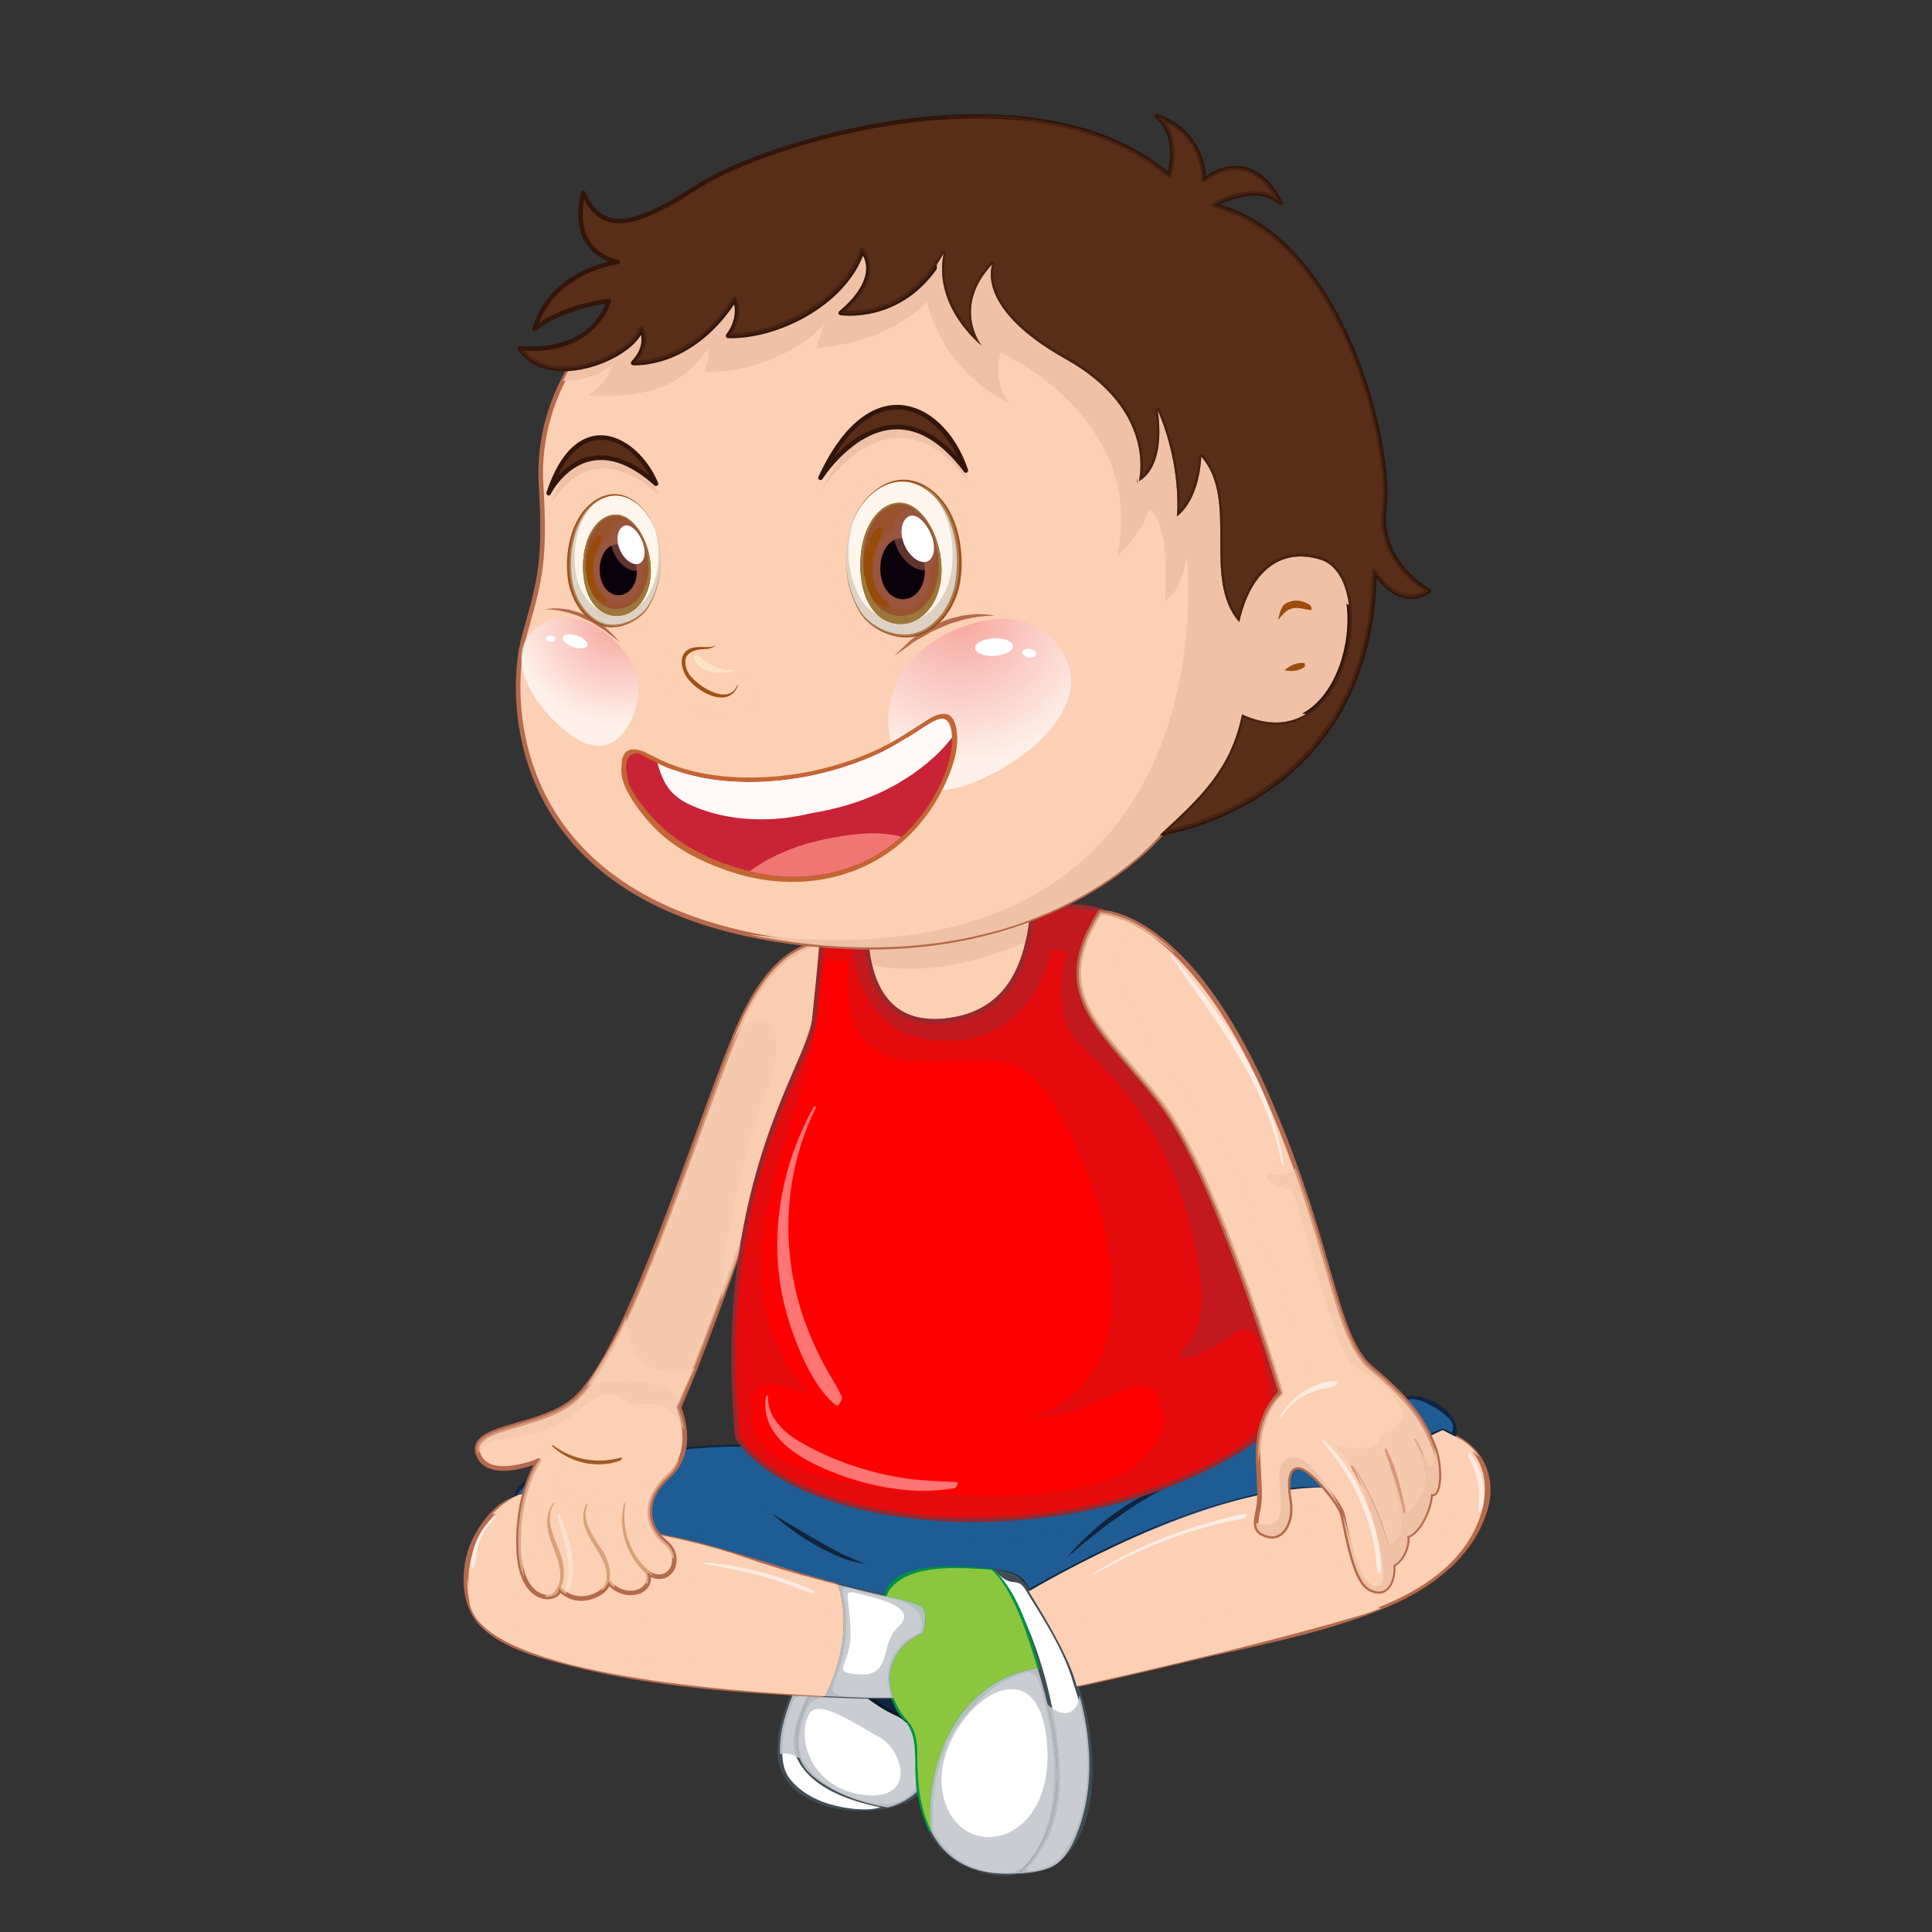 <?xml version="1.0" encoding="utf-8"?>
<!-- Generator: Adobe Illustrator 24.0.1, SVG Export Plug-In . SVG Version: 6.00 Build 0)  -->
<svg version="1.1" id="Capa_1" xmlns="http://www.w3.org/2000/svg" xmlns:xlink="http://www.w3.org/1999/xlink" x="0px" y="0px"
	 viewBox="0 0 200 200" style="enable-background:new 0 0 200 200;" xml:space="preserve">
<rect x="0" y="0" width="200" height="200" fill="#333333" stroke="none"/>
<style type="text/css">
	.st0{fill:#EDB391;}
	.st1{fill:#89421A;}
	.st2{fill:#FBD0B4;}
	.st3{fill:#B56A4D;}
	.st4{fill:#FFFFFF;}
	.st5{fill:#414D54;}
	.st6{opacity:0.9;}
	.st7{fill:#C3C6CB;}
	.st8{fill:#3173C1;}
	.st9{fill:#1F5C93;}
	.st10{fill:#0F2440;}
	.st11{opacity:0.45;fill:#1F5C93;}
	.st12{fill:#0A1827;}
	.st13{fill:#8CC63F;}
	.st14{fill:#009245;}
	.st15{fill:#FCECE3;}
	.st16{fill:#A05B23;}
	.st17{fill:#EFC2A7;}
	.st18{opacity:0.48;}
	.st19{opacity:0.6;}
	.st20{fill:#FAE1D1;}
	.st21{opacity:0.6;fill:#FBD0B4;}
	.st22{fill:#FF0000;}
	.st23{fill:#97272D;}
	.st24{opacity:0.5;}
	.st25{opacity:0.55;fill:#9E272D;}
	.st26{fill:#9E272D;}
	.st27{fill:#582E18;}
	.st28{fill:#33160A;}
	.st29{fill:#FEF6EC;}
	.st30{fill:#9E5116;}
	.st31{fill:#BBAC9A;}
	.st32{fill:#984C08;}
	.st33{fill:#A0A427;}
	.st34{fill:#9A5648;}
	.st35{fill:#0A010B;}
	.st36{opacity:0.7;fill:url(#SVGID_1_);}
	.st37{opacity:0.7;fill:url(#SVGID_2_);}
	.st38{fill:#FDE4C7;}
	.st39{fill:#9E4C0B;}
	.st40{opacity:0.46;}
	.st41{fill:none;}
	.st42{opacity:0.52;}
	.st43{fill:#C46634;}
	.st44{fill:#C92337;}
	.st45{fill:#FFFAF7;}
	.st46{fill:#EF7673;}
</style>
<g>
	<g>
		<g>
			<g>
				<g>
					<path class="st0" d="M150.48,148.62l-1.14-0.59c0,0-3.5,1.38-6.57,4.62c0,0-2.12-0.08-4.62,1.34
						c-11.36-0.58-27.13,8.09-31.66,10.73c0.09,0.16,0.19,0.33,0.31,0.52c1.29,2.07,4.04,6.63,4.64,9.31c0,0,16.64-3.62,29.05-7.24
						C154.51,163.24,157.29,151.57,150.48,148.62z"/>
					<g>
						<path class="st1" d="M150.71,148.55c-2.14-1.1-3.34,0.19-5.33,1.57c-0.73,0.51-2.21,2.4-2.98,2.42
							c-0.63,0.03-1.22,0.17-1.82,0.3c-1.06,0.24-2.1,1.01-3.18,1.01c-1.34,0-2.65,0.1-3.96,0.25c-9.57,1.11-18.95,5.79-27.18,10.58
							c-0.03,0.01-0.04,0.04-0.03,0.07c1.87,3.12,4,6.26,4.95,9.81c0.04,0.13,0.3,0.1,0.39,0.08c3.99-0.87,7.96-1.8,11.93-2.75
							c6.83-1.65,14.08-3.02,20.59-5.74c4.11-1.71,8.57-5.1,9.82-9.61c0.92-3.32-0.03-6.48-3.24-8.01
							c-0.13-0.06-0.62,0.04-0.37,0.16c3.78,1.8,4.08,5.86,2.52,9.32c-2.5,5.57-8.75,8.17-14.21,9.72
							c-5.9,1.68-11.87,3.15-17.84,4.56c-2.18,0.52-4.37,1.03-6.55,1.52c-0.67,0.16-1.33,0.3-2,0.46c-1.03,0.22-0.52,0.29-0.68-0.33
							c-0.61-2.28-1.95-4.43-3.12-6.46c-0.14-0.26-1.85-2.64-1.4-2.91c0.81-0.47,1.62-0.92,2.44-1.37c4.87-2.66,9.94-4.98,15.2-6.77
							c2.9-0.99,5.89-1.73,8.91-2.15c1.54-0.22,3.02-0.16,4.58-0.21c1.19-0.03,2.6-1.09,3.88-1.29c1.65-0.25,2.42-1.54,3.8-2.58
							c0.98-0.74,2.06-1.35,3.17-1.89c0.57-0.28,0.46-0.06,1.25,0.35C150.38,148.74,150.87,148.64,150.71,148.55z"/>
					</g>
				</g>
				<g>
					<path class="st2" d="M150.48,148.62l-1.14-0.59c0,0-3.5,1.38-6.57,4.62c0,0-2.12-0.08-4.62,1.34
						c-11.36-0.58-27.13,8.09-31.66,10.73c0.09,0.16,0.19,0.33,0.31,0.52c1.29,2.07,4.04,6.63,4.64,9.31c0,0,16.64-3.62,29.05-7.24
						C154.51,163.24,157.29,151.57,150.48,148.62z"/>
					<g>
						<path class="st3" d="M150.68,148.56c-2.15-1.11-3.25,0.12-5.28,1.54c-0.61,0.42-2.31,2.44-2.78,2.44
							c-0.46-0.01-0.95,0.05-1.39,0.15c-1.15,0.26-2.71,1.21-3.88,1.16c-1.32-0.05-2.64,0.1-3.95,0.24
							c-9.55,1.11-18.92,5.78-27.12,10.55c-0.03,0.01-0.05,0.05-0.04,0.08c1.87,3.13,4.01,6.28,4.95,9.83
							c0.03,0.13,0.35,0.1,0.43,0.08c3.7-0.8,7.4-1.67,11.09-2.56c6.79-1.62,14.15-2.9,20.61-5.59c4.58-1.91,8.95-5.03,10.59-9.92
							C155,153.33,153.77,150.04,150.68,148.56c-0.12-0.06-0.63-0.01-0.38,0.11c3.78,1.8,4.09,5.85,2.54,9.31
							c-2.35,5.24-8.19,8-13.38,9.5c-9.28,2.68-18.72,4.91-28.16,6.98c0.95-0.2-2.52-6.34-2.86-6.94c-0.15-0.26-1.85-2.66-1.42-2.91
							c0.66-0.39,1.34-0.76,2.01-1.13c4.77-2.64,9.73-4.94,14.87-6.76c2.91-1.03,5.89-1.81,8.93-2.31c1.54-0.25,3.09-0.34,4.63-0.34
							c1.31,0,2.15-0.65,3.43-1.04c0.69-0.21,1.41-0.08,2.06-0.29c0.62-0.19,2.44-2.16,2.88-2.49c1.39-1.05,2.87-2.39,4.46-1.57
							C150.42,148.74,150.92,148.68,150.68,148.56z"/>
					</g>
				</g>
				<g>
					<path class="st1" d="M141.83,152.72c0,0,0.12-0.05,0.31-0.1c0.19-0.07,0.48-0.13,0.83-0.2c0.34-0.07,0.75-0.09,1.18-0.13
						c0.22,0,0.45-0.01,0.68,0c0.23,0.01,0.46,0,0.7,0.03c0.23,0.03,0.46,0.06,0.69,0.09c0.23,0.02,0.45,0.07,0.67,0.13
						c0.21,0.05,0.42,0.11,0.61,0.17c0.19,0.05,0.37,0.1,0.53,0.19c0.65,0.29,1.05,0.52,1.05,0.52s-0.46-0.07-1.12-0.25
						c-0.33-0.09-0.74-0.11-1.15-0.19c-0.11-0.03-0.22-0.04-0.33-0.06c-0.11-0.02-0.21-0.02-0.32-0.03
						c-0.23-0.02-0.45-0.04-0.67-0.07c-0.23-0.03-0.45-0.03-0.68-0.04c-0.22-0.01-0.43-0.04-0.65-0.05
						c-0.43,0.01-0.83-0.02-1.17-0.02c-0.34,0-0.64-0.01-0.83,0C141.95,152.72,141.83,152.72,141.83,152.72z"/>
				</g>
			</g>
			<g>
				<g>
					<path class="st4" d="M94.94,181.43c-0.05-2.73-0.95-3.46-2.07-3.93c-1.12-0.48-2.85-1.73-2.85-1.73
						c-1.11-0.03-3.31-0.11-6.14-0.26c-1.2,2.24-2.54,6,0.24,8.34c2.41,2.02,5.54,2.89,7.76,3.26c1.24-0.31,2.39-0.92,3.26-1.86
						C94.93,183.65,94.95,182.21,94.94,181.43z"/>
					<g>
						<path class="st5" d="M95.18,181.48c-0.17-3.38-1.68-3.55-4.25-5.22c-1.99-1.31-4.82-0.76-7.15-0.88
							c-0.05,0-0.12-0.01-0.15,0.04c-1.03,2-1.77,4.15-1.14,6.39c0.6,2.17,3.29,3.42,5.16,4.22c1.43,0.61,3.46,1.48,5.02,1.01
							c0.76-0.22,2.42-0.92,2.71-1.7C95.69,184.46,95.2,182.5,95.18,181.48c-0.01-0.13-0.49-0.28-0.49-0.11c0,1,0.52,3.48-0.25,4.22
							c-1.65,1.59-3.43,1.33-5.41,0.73c-2.35-0.7-5.06-2.02-6.06-4.39c-0.58-1.39-0.16-3.05,0.29-4.41
							c0.56-1.73,1.31-1.84,3.07-1.76c1.15,0.05,2.31,0.09,3.46,0.13c0.75,0.03,1.76,1.11,2.46,1.43c1.87,0.89,2.34,2.06,2.44,4.05
							C94.7,181.51,95.2,181.65,95.18,181.48z"/>
					</g>
				</g>
				<g>
					<path class="st4" d="M83.87,175.51c-0.57-0.03-1.15-0.06-1.77-0.1c-0.74,1.7-2.12,5.6-0.85,8.31c1.18,2.47,6.5,4.43,10.62,3.4
						c-2.22-0.38-5.35-1.25-7.76-3.26C81.33,181.51,82.67,177.75,83.87,175.51z"/>
					<g>
						<path class="st5" d="M83.87,175.41c-0.56-0.03-1.13-0.07-1.7-0.1c-0.07,0-0.28-0.02-0.33,0.08c-1.31,3.11-2.47,7.33,0.43,9.86
							c2.51,2.18,6.6,2.62,9.72,1.95c0.15-0.02,0.16-0.14,0-0.17c-3.05-0.56-6.48-1.63-8.49-4.14c-1.67-2.1-0.43-5.31,0.62-7.35
							c0.07-0.13-0.43-0.19-0.5-0.05c-0.94,1.83-2.01,4.36-1.15,6.42c1.11,2.62,4.21,4.01,6.79,4.73c0.63,0.17,1.26,0.33,1.89,0.46
							c-0.66,0.18-1.32,0.24-2.01,0.2c-0.88-0.03-1.74-0.15-2.6-0.37c-1.83-0.41-3.68-1.34-4.82-2.85
							c-0.99-1.32-0.78-3.36-0.54-4.89c0.15-0.99,0.48-1.96,0.83-2.89c0.32-0.89,1.08-0.72,1.86-0.67
							C84.18,175.64,84.17,175.42,83.87,175.41z"/>
					</g>
				</g>
				<g class="st6">
					<path class="st7" d="M94.94,181.43c-0.05-2.73-0.95-3.46-2.07-3.93c-1.12-0.48-2.85-1.73-2.85-1.73
						c-1.11-0.03-3.31-0.11-6.14-0.26c-1.2,2.24-2.54,6,0.24,8.34c2.41,2.02,5.54,2.89,7.76,3.26c1.24-0.31,2.39-0.92,3.26-1.86
						C94.93,183.65,94.95,182.21,94.94,181.43z M89.46,185.81c-5.46-0.62-7.1-5.88-5.67-8.41c0.91-1.61,4.79,1.09,7.26,2.44
						C93.51,181.21,94.93,186.43,89.46,185.81z"/>
				</g>
				<g class="st6">
					<path class="st7" d="M82.8,182.04c-0.85-2.19,0.15-4.81,1.07-6.53c-0.57-0.03-1.15-0.06-1.77-0.1c-0.57,1.29-1.5,3.86-1.35,6.2
						C81.22,181.42,81.91,181.5,82.8,182.04z"/>
				</g>
			</g>
			<g>
				<g>
					<path class="st8" d="M92.79,161.82c-2.12-0.15-3.8,0.77-4.99,2.52c-0.04,0.06,0.07,0.11,0.11,0.12
						c0.5,0.12,1.01,0.24,1.51,0.37c0.1,0.03,0.3,0.07,0.38-0.03c0.9-1.12,1.95-2.08,3.19-2.8c0.16-0.09-0.33-0.2-0.44-0.13
						c-1.26,0.74-2.33,1.7-3.24,2.85c0.12-0.01,0.25-0.02,0.38-0.04c-0.18-0.04-1.42-0.23-1.22-0.5c0.31-0.47,0.71-0.87,1.15-1.22
						c0.89-0.73,2.02-0.98,3.15-0.9C93.08,162.04,93.09,161.84,92.79,161.82z"/>
				</g>
				<g>
					<path class="st8" d="M89.43,164.82c0.75,0.18,1.5,0.36,2.25,0.51c0.08,0.03,0.31,0.04,0.34-0.08c0.32-1.48,2.29-2.18,3.53-2.5
						c0.1-0.03,0.09-0.11,0.01-0.15c-0.72-0.33-2.13-1.04-2.95-0.77c-1.26,0.42-2.49,1.87-3.28,2.86c-0.09,0.11,0.39,0.21,0.49,0.09
						c0.82-1.01,1.74-1.89,2.84-2.59c0.35-0.19,0.71-0.19,1.08,0c0.2,0.05,1.27,0.44,1.08,0.5c-0.54,0.13-1.05,0.36-1.54,0.61
						c-0.73,0.38-1.59,1.08-1.77,1.93c0.11-0.03,0.22-0.05,0.33-0.08c-0.71-0.15-1.43-0.32-2.13-0.49
						C89.56,164.63,89.11,164.76,89.43,164.82z"/>
				</g>
			</g>
			<g>
				<g>
					<g>
						<path class="st9" d="M142.77,152.65c3.07-3.24,6.57-4.62,6.57-4.62l1.14,0.59c0,0,0.14-0.42,0.21-1.06
							c0.06-1.04-4.54-3.83-5.61-2.58c0,0-2.26,2.19-4.25,4.44c-1.99,2.24-2.68,4.58-2.68,4.58
							C140.66,152.57,142.77,152.65,142.77,152.65z"/>
						<g>
							<path class="st10" d="M143.03,152.68c1.53-1.55,3.21-2.84,5.11-3.9c1.36-0.76,0.99-0.68,2.13-0.1
								c0.1,0.05,0.44,0.1,0.48-0.06c0.59-2.35-3.12-4.54-5.29-4.01c-1.41,0.35-2.77,2.5-3.68,3.45c-1.63,1.73-3.16,3.63-3.89,5.93
								c-0.03,0.13,0.39,0.09,0.45,0.07c1.37-0.71,2.86-1.33,4.44-1.31c0.3,0,0.3-0.21-0.01-0.21c-0.82-0.01-1.63,0.17-2.44,0.37
								c-0.4,0.1-1.68,0.36-1.85,0.84c0.2-0.6,0.5-1.17,0.79-1.74c1.01-1.96,2.64-3.54,4.16-5.12c0.54-0.56,1.09-1.11,1.64-1.65
								c1.01-1,2.72,0.04,3.66,0.59c0.58,0.35,1.12,0.78,1.53,1.32c0.21,0.37,0.22,0.75,0.03,1.17c0.35,0.21,0.3,0.19-0.17-0.07
								c-0.25-0.13-0.64-0.44-0.97-0.31c-2.52,1.03-4.73,2.75-6.63,4.67C142.44,152.71,142.91,152.78,143.03,152.68z"/>
						</g>
					</g>
					<g>
						<path class="st9" d="M59.62,152.41c0,0-0.38-0.37-2.9,0.23c-2.52,0.61-3.13,1.64-3.13,1.64v0.52c0,0,1.86-1.16,7.99,2.95
							c0,0,1.88,0.25,4.55,0.72C63.8,154.46,59.62,152.41,59.62,152.41z"/>
						<g>
							<path class="st10" d="M59.81,152.36c-1.43-0.97-6.48,0.53-6.48,2.42c0,0.16,0.38,0.17,0.48,0.11
								c1.64-0.93,4.75,1.18,6.09,1.94c2.1,1.23,3.77,1.31,6.23,1.75c0.04,0,0.33,0,0.27-0.11
								C64.8,155.94,62.51,153.72,59.81,152.36c-0.11-0.06-0.62-0.02-0.38,0.11c2.42,1.21,4.5,3.16,6.05,5.36
								c0.42,0.6-2.11,0.08-2.32,0.05c-0.49-0.07-0.99-0.14-1.49-0.21c-0.73-0.1-2-1.27-2.72-1.65c-0.55-0.29-1.12-0.55-1.71-0.79
								c-1-0.42-2.28-0.83-3.4-0.62c-0.69,0.13-0.3,0.18,0.01-0.28c0.78-1.16,4.49-2.59,5.57-1.85
								C59.53,152.54,60.03,152.52,59.81,152.36z"/>
						</g>
					</g>
					<g>
						<path class="st9" d="M128.99,143.02c-1.27,3.81-12.8,11.06-23.94,12.49c-11.15,1.43-23.89-2.42-25.41-4.58
							c-0.34-0.48-0.53-0.91-0.61-1.27c-4.11-0.1-12.35,0.04-19.41,2.76c0,0,4.18,2.05,6.52,6.06c3.11,0.57,7.29,1.46,10.78,2.69
							c6.49,2.26,14.84,4.09,14.84,4.09s0.58-3.05,7.39-2.92c6.2,0.12,6.37,0.72,7.34,2.4c4.53-2.64,20.3-11.32,31.66-10.73
							c0,0,0.7-2.34,2.68-4.58c1.98-2.25,4.25-4.44,4.25-4.44C141.38,143.91,135.94,142.93,128.99,143.02z"/>
						<g>
							<path class="st11" d="M128.99,143.02c-1.27,3.81-12.8,11.06-23.94,12.49c-11.15,1.43-23.89-2.42-25.41-4.58
								c-0.34-0.48-0.53-0.91-0.61-1.27c-1.19-0.03-2.72-0.04-4.47,0.03c0.26,0.37,0.45,0.85,0.52,1.51
								c0.35,3.13,7.23,7.94,12.78,10.32c3.05,0.86-0.01-2.3-2.16-3.82c0,0,14.72,3.4,23.47,0.63c2.08-0.49-0.97,5.24-2.85,4.54
								c-1.87-0.69-10.56-1.6-14.1-0.49c-3.54,1.11-3.68,2.43-9.38,0c-5.69-2.43-10.28-3.6-12.64-4.44
								c-2.71-0.97,0.69-2.22,1.67-3.96c0.52-0.92,0.46-2.56,0.1-4.14c-3.84,0.3-8.3,1.01-12.37,2.58c0,0,4.18,2.05,6.52,6.06
								c3.11,0.57,7.29,1.46,10.78,2.69c6.49,2.26,14.84,4.09,14.84,4.09s0.58-3.05,7.39-2.92c6.2,0.12,6.37,0.72,7.34,2.4
								c4.53-2.64,20.3-11.32,31.66-10.73c0,0,0.7-2.34,2.68-4.58c1.98-2.25,4.25-4.44,4.25-4.44
								C141.38,143.91,135.94,142.93,128.99,143.02z"/>
						</g>
						<g>
							<path class="st10" d="M128.74,142.98c-1.24,3.23-5.07,5.47-7.87,7.26c-5.11,3.26-8.81,3.68-14.23,4.89
								c-6.27,1.4-12.66,0.44-18.87-1.19c-2.95-0.77-7.38-1.16-8.5-4.31c-0.03-0.07-0.19-0.08-0.25-0.08
								c-6.63-0.14-13.33,0.49-19.6,2.78c-0.1,0.03-0.1,0.1,0,0.15c2.37,1.21,4.39,3.1,5.95,5.24c0.78,1.07,0.22,0.78,1.54,1.02
								c2.32,0.42,4.61,0.96,6.88,1.58c5.97,1.61,11.76,3.69,17.82,5.01c0.09,0.02,0.36,0.05,0.4-0.08
								c0.47-2.07,3.61-2.58,5.25-2.76c2.9-0.34,7.33-0.6,8.97,2.26c0.08,0.12,0.37,0.1,0.48,0.03c9.25-5.39,20.46-11.06,31.42-10.7
								c0.09,0,0.24,0,0.27-0.09c1.16-3.63,4.25-6.4,6.91-8.99c0.06-0.06-0.08-0.11-0.11-0.13c-5.29-1.48-10.75-1.99-16.22-1.97
								c-0.31,0-0.31,0.21,0,0.21c4.45-0.02,8.86,0.33,13.23,1.25c1.03,0.21,3.02,0.15,1.94,1.22c-1.5,1.48-2.95,3-4.27,4.63
								c-0.8,0.97-1.44,2.18-1.86,3.36c-0.18,0.52-2.41,0.32-3,0.35c-3.07,0.19-6.1,0.96-9.04,1.83
								c-5.89,1.76-11.53,4.42-16.93,7.34c-0.83,0.45-1.66,0.92-2.48,1.4c0.1-0.06-0.6-0.95-0.68-1.03
								c-1.08-0.96-2.62-1.01-3.99-1.12c-2.66-0.22-9.07-0.78-10.34,2.7c-0.07,0.2,0.49,0.16-0.44-0.05
								c-1.15-0.26-2.31-0.53-3.45-0.82c-3.91-0.96-7.77-2.13-11.6-3.41c-1.99-0.67-4.04-1.15-6.07-1.61
								c-1.92-0.43-3.38-0.46-4.65-2.18c-1.36-1.87-3.34-3.39-5.35-4.5c-0.36-0.21,1.58-0.59,1.73-0.65c1.28-0.42,2.61-0.71,3.93-1
								c2.2-0.47,4.44-0.71,6.67-0.9c1.82-0.15,3.64-0.18,5.46-0.17c1.19,0,1.41,1.12,2.19,1.83c2.82,2.59,5.63,2.53,9.18,3.71
								c4.95,1.65,11.55,1.5,16.73,0.73c5.27-0.78,10.64-1.67,14.96-4.67c3.09-2.16,6.95-4.64,8.36-8.3
								C129.3,142.89,128.8,142.85,128.74,142.98z"/>
						</g>
					</g>
				</g>
				<g>
					<g>
						<path class="st10" d="M110.41,161.29c0,0,0.14-0.18,0.39-0.47c0.25-0.28,0.62-0.71,1.09-1.17c0.47-0.47,1.03-1.01,1.67-1.55
							c0.62-0.55,1.33-1.08,2.05-1.61c0.37-0.25,0.73-0.51,1.11-0.74c0.37-0.23,0.74-0.46,1.11-0.65c0.37-0.2,0.71-0.4,1.06-0.55
							c0.36-0.16,0.68-0.33,0.99-0.44c0.61-0.26,1.15-0.42,1.53-0.53c0.38-0.1,0.59-0.15,0.59-0.15s-0.2,0.08-0.56,0.24
							c-0.17,0.09-0.4,0.17-0.63,0.29c-0.24,0.12-0.51,0.26-0.81,0.41c-0.3,0.14-0.6,0.32-0.93,0.51c-0.33,0.18-0.67,0.4-1.02,0.61
							c-0.35,0.2-0.69,0.45-1.06,0.69c-0.37,0.22-0.72,0.49-1.08,0.73c-0.36,0.25-0.71,0.52-1.07,0.76
							c-0.33,0.27-0.69,0.52-1.01,0.77c-0.64,0.52-1.25,0.98-1.75,1.41c-0.5,0.43-0.93,0.77-1.22,1.04
							C110.58,161.14,110.41,161.29,110.41,161.29z"/>
					</g>
					<g>
						<path class="st10" d="M79.9,156.67c0,0,0.59,0.35,1.48,0.89c0.44,0.25,0.95,0.57,1.52,0.9c0.55,0.34,1.14,0.69,1.73,1.02
							c0.59,0.35,1.2,0.67,1.76,0.98c0.29,0.15,0.56,0.28,0.83,0.42c0.27,0.12,0.51,0.24,0.74,0.35c0.48,0.19,0.87,0.39,1.15,0.48
							c0.29,0.1,0.45,0.17,0.45,0.17s-0.17-0.03-0.48-0.07c-0.31-0.05-0.72-0.15-1.23-0.3c-0.5-0.16-1.07-0.38-1.66-0.65
							c-0.29-0.14-0.61-0.28-0.9-0.44c-0.31-0.15-0.62-0.32-0.92-0.5c-0.6-0.34-1.2-0.71-1.72-1.08c-0.54-0.36-1.03-0.72-1.44-1.05
							c-0.4-0.32-0.73-0.62-0.96-0.81C80.02,156.79,79.9,156.67,79.9,156.67z"/>
					</g>
				</g>
			</g>
			<g>
				<g>
					<path class="st2" d="M86.76,164.05c-2.9-0.73-6.61-1.76-9.85-2.89c-6.48-2.27-15.34-3.41-15.34-3.41
						c-6.13-4.11-7.99-2.95-7.99-2.95s-6.6,2.8-4.97,11.19c1.38,7.13,25.72,9.05,36.79,9.59C88.03,170.33,87.44,166.21,86.76,164.05
						z"/>
					<g>
						<path class="st3" d="M86.93,163.97c-5.63-1.45-11.07-3.57-16.75-4.8c-2.32-0.5-4.65-0.93-7-1.3
							c-2.04-0.32-3.51-1.57-5.39-2.45c-3.83-1.78-6.57-0.2-8.62,3.41c-1.61,2.84-1.77,7.3,0.71,9.66c2.36,2.25,6.12,3.18,9.17,3.97
							c8.52,2.19,17.52,2.8,26.29,3.23c0.08,0,0.27-0.01,0.31-0.1c1.72-3.68,2.53-7.6,1.36-11.57c-0.05-0.16-0.55-0.08-0.52,0.04
							c0.48,1.65,0.63,3.29,0.55,5c-0.07,1.54-0.51,3.02-1,4.46c-0.61,1.82-1.12,1.93-2.8,1.83c-4.38-0.25-8.75-0.63-13.11-1.17
							c-4.46-0.55-8.94-1.32-13.26-2.61c-2.8-0.85-6.83-2.2-7.92-5.27c-1.35-3.82,0.41-8.3,3.51-10.66
							c2.56-1.95,5.57,0.12,7.96,1.57c2.44,1.46,5.91,1.39,8.67,1.96c5.94,1.24,11.61,3.45,17.49,4.96
							C86.7,164.17,87.2,164.03,86.93,163.97z"/>
					</g>
				</g>
				<g>
					<g>
						<path class="st1" d="M54.23,158.31c0,0,0.56-0.22,1.43-0.43c0.21-0.06,0.45-0.1,0.7-0.14c0.25-0.04,0.52-0.11,0.8-0.13
							c0.28-0.03,0.56-0.07,0.86-0.09c0.29-0.03,0.59-0.05,0.89-0.05c0.3,0,0.6,0,0.89,0c0.29-0.03,0.58,0.02,0.87,0.04
							c0.28,0.02,0.54,0.05,0.8,0.07c0.25,0.02,0.5,0.06,0.71,0.12c0.45,0.09,0.8,0.19,1.06,0.24c0.25,0.06,0.39,0.11,0.39,0.11
							s-0.15,0-0.42,0c-0.26-0.02-0.63-0.02-1.06-0.05c-0.23-0.02-0.46-0.03-0.72-0.03c-0.26,0-0.52,0-0.79-0.01
							c-0.55-0.02-1.13,0.01-1.72,0.02c-0.29,0-0.58,0.02-0.87,0.03c-0.29,0.02-0.57,0.04-0.85,0.04c-0.55,0.04-1.06,0.07-1.5,0.11
							c-0.44,0.05-0.81,0.07-1.07,0.1C54.38,158.29,54.23,158.31,54.23,158.31z"/>
					</g>
				</g>
				<g>
					<path class="st4" d="M111.45,174.56c-0.6-2.68-3.36-7.24-4.64-9.31c-1.02-1.63-0.96-2.42-4.16-2.74c1,0.87,2.4,2.84,3.84,7.27
						c2.52,7.73,5.57,17.87-1.01,24.14c0,0,0.06,0,0.09,0c3.11-0.26,4.66-0.62,6.11-4.63C114.25,182.16,111.45,174.56,111.45,174.56
						z"/>
					<g>
						<path class="st5" d="M111.69,174.6c-0.95-3.54-3.05-6.67-4.92-9.78c-1.05-1.76-2.14-2.17-4.17-2.44
							c-0.05,0-0.3,0.01-0.19,0.12c3.6,3.4,4.8,9.8,5.91,14.43c1.41,5.93,1.44,12.3-3.07,16.9c-0.12,0.11,0.28,0.21,0.34,0.21
							C114.58,193.8,113.9,180.75,111.69,174.6c-0.05-0.15-0.54-0.21-0.5-0.08c1.91,5.33,2.2,12.64-1.15,17.45
							c-0.77,1.1-2.05,1.48-3.29,1.69c-1.4,0.24,0.71-1.62,1.08-2.29c1.6-2.93,1.99-6.03,1.79-9.33c-0.35-5.79-2.32-12.77-5.3-17.75
							c-0.34-0.56-0.74-1.07-1.19-1.55c1.75,1.88,2.13,0.24,3.14,2.01c0.29,0.5,0.61,0.99,0.91,1.48c1.59,2.59,3.22,5.33,4.01,8.28
							C111.23,174.67,111.73,174.74,111.69,174.6z"/>
					</g>
				</g>
				<g>
					<path class="st10" d="M92.87,177.5c0.41,0.17,0.8,0.38,1.12,0.71c-0.24-0.26-1.02-1.18-1.49-2.44h-2.48
						C90.01,175.77,91.74,177.02,92.87,177.5z"/>
					<g>
						<path class="st12" d="M92.68,177.57c0.41,0.18,0.76,0.39,1.08,0.69c0.09,0.09,0.56,0.02,0.47-0.08
							c-0.64-0.72-1.14-1.55-1.49-2.45c-0.03-0.07-0.19-0.08-0.25-0.08c-0.82,0-1.65,0-2.48,0c-0.05,0-0.37,0.06-0.22,0.16
							C90.7,176.48,91.65,177.11,92.68,177.57c0.12,0.05,0.62-0.04,0.37-0.15c-1-0.44-1.93-1.06-2.81-1.7
							c-0.08,0.05-0.16,0.1-0.23,0.15c0.82,0,1.66,0,2.48,0c-0.08-0.03-0.16-0.05-0.25-0.08c0.35,0.9,0.85,1.72,1.49,2.44
							c0.16-0.03,0.32-0.05,0.47-0.08c-0.35-0.32-0.72-0.54-1.15-0.74C92.92,177.37,92.43,177.46,92.68,177.57z"/>
					</g>
				</g>
				<g>
					<path class="st4" d="M95.55,169.07c0,0,0.72-2.24-0.26-2.79c-0.97-0.55-3.54-1.03-3.54-1.03s-2.09-0.46-5-1.2
						c0.68,2.16,1.27,6.28-1.35,11.54c2.08,0.1,3.7,0.15,4.6,0.18h2.48c-0.31-0.84-0.49-1.84-0.28-2.9
						C92.82,169.94,95.55,169.07,95.55,169.07z"/>
					<g>
						<path class="st5" d="M95.81,169.1c0.69-2.32-0.15-2.96-2.25-3.55c-2.21-0.61-4.49-1.02-6.72-1.58
							c-0.07-0.02-0.37-0.05-0.33,0.09c1.17,3.91,0.37,7.86-1.35,11.48c-0.06,0.11,0.17,0.15,0.24,0.15
							c2.39,0.11,4.76,0.19,7.15,0.19c0.06,0,0.22-0.01,0.19-0.1c-0.83-2.66,0.19-5.65,2.98-6.61c0.27-0.09-0.22-0.22-0.34-0.19
							c-2.33,0.8-3.59,3-3.48,5.4c0.02,0.46,0.58,1.29,0.16,1.29c-0.67,0-1.33,0-1.99,0c-0.78,0-1.55-0.05-2.31-0.07
							c-2.18-0.08-1.59-0.96-1.07-2.37c0.71-1.91,0.97-3.97,0.9-6c-0.03-0.8-0.18-1.61-0.36-2.39c-0.22-0.98,1.23-0.24,1.81-0.1
							c0.99,0.24,1.98,0.48,2.98,0.68c2.09,0.43,4,1.21,3.28,3.64C95.26,169.17,95.77,169.25,95.81,169.1z"/>
					</g>
				</g>
				<g>
					<path class="st4" d="M96.35,189.5c1.34,2.68,3.97,4.83,9.13,4.42c5.79-5.51,4.13-14.02,1.93-21.24
						C98.75,173.94,95.62,183.23,96.35,189.5z"/>
					<g>
						<path class="st5" d="M96.09,189.5c1.12,2.06,2.68,3.37,4.89,4.13c1.65,0.57,4.08,1.03,5.38-0.3
							c5.31-5.44,3.21-14.24,1.3-20.65c-0.03-0.1-0.29-0.12-0.37-0.1c-7.93,1.42-11.94,9.31-11.19,16.91
							c0.01,0.16,0.53,0.18,0.51,0.05c-0.32-3.34,0.27-6.6,1.67-9.64c0.94-2.02,8.09-10.01,9.37-5.51c1.28,4.44,2.08,9.14,1,13.7
							c-0.42,1.78-1.94,5.68-4.22,5.79c-3.45,0.16-6.24-1.43-7.82-4.37C96.53,189.36,96.03,189.38,96.09,189.5z"/>
					</g>
				</g>
				<g>
					<path class="st13" d="M102.65,162.51c-0.88-0.09-2.02-0.15-3.49-0.18c-6.81-0.12-7.39,2.92-7.39,2.92s2.56,0.48,3.54,1.03
						c0.97,0.56,0.26,2.79,0.26,2.79s-2.73,0.86-3.34,3.8c-0.54,2.64,1.37,4.91,1.77,5.34c0.03,0.02,0.04,0.05,0.06,0.07
						c0,0.01,0.02,0.01,0.02,0.01h-0.01c0.52,0.58,0.86,1.5,0.89,3.14c0.02,1.43-0.1,5.08,1.41,8.06
						c-0.73-6.26,2.41-15.55,11.06-16.82c-0.31-1-0.61-1.96-0.92-2.9C105.04,165.35,103.64,163.38,102.65,162.51z"/>
					<g>
						<path class="st14" d="M102.6,162.39c-2.64-0.22-10.18-1.1-11.09,2.81c-0.02,0.09,0.18,0.15,0.24,0.16
							c2.01,0.4,4.19,1.11,3.6,3.55c-0.09,0.34-2.17,1.55-2.49,1.93c-1.06,1.26-1.09,2.97-0.75,4.48c0.14,0.7,1.09,2.87,1.85,2.87
							c-0.07,0-0.18,0.03-0.12,0.12c1.17,1.6,0.83,3.8,0.94,5.68c0.1,1.92,0.56,3.75,1.33,5.51c0.06,0.1,0.53,0.2,0.51,0.07
							c-0.72-7.42,3.12-15.37,10.98-16.77c0.03-0.01,0.1-0.03,0.08-0.09c-1.07-3.44-2.05-7.61-4.78-10.19
							c-0.1-0.1-0.59-0.11-0.47,0.01c1.61,1.51,6.23,9.66,3.27,10.38c-3.02,0.73-5.71,2.99-7.23,5.67
							c-1.81,3.15-2.62,6.67-2.43,10.29c-0.11-2.14-0.8-4.54-0.83-6.87c-0.01-0.63,0.07-3.57-1.02-3.57c0.06,0,0.2-0.03,0.12-0.12
							c-2.37-2.52-2.61-6.28,0.26-8.49c0.24-0.19,1.18-0.42,1.3-0.8c0.16-0.57,0.5-1.89,0-2.39c-0.63-0.64-1.42-0.81-2.26-1.04
							c-0.41-0.13-0.84-0.22-1.27-0.31c-0.59-0.13-0.33,0.12-0.23-0.16c1.3-3.56,7.93-2.71,10.61-2.48
							C103.05,162.65,102.82,162.41,102.6,162.39z"/>
					</g>
				</g>
				<g class="st6">
					<path class="st7" d="M107.41,172.68c-8.65,1.27-11.79,10.56-11.06,16.82c1.34,2.68,3.97,4.83,9.13,4.42
						C111.27,188.41,109.61,179.9,107.41,172.68z M97.62,185.8c-1.58-7.45,9.51-17.03,10.72-5.79
						C109.55,191.24,99.18,193.16,97.62,185.8z"/>
				</g>
				<g>
					<path class="st13" d="M107.41,172.68c-0.31-1-0.61-1.96-0.92-2.9c-1.45-4.43-2.85-6.4-3.84-7.27
						c-0.88-0.09-2.02-0.15-3.49-0.18c-6.81-0.12-7.39,2.92-7.39,2.92s2.56,0.48,3.54,1.03c0.97,0.56,0.26,2.79,0.26,2.79
						s-2.73,0.86-3.34,3.8c-0.54,2.64,1.37,4.91,1.77,5.34c0.03,0.02,0.04,0.05,0.06,0.07c0,0.01,0.02,0.01,0.02,0.01h-0.01
						c0.52,0.58,0.86,1.5,0.89,3.14c0.02,1.43-0.1,5.08,1.41,8.06C95.62,183.23,98.75,173.94,107.41,172.68z M93.17,174.56
						c-0.48-2.51,0.99-3.81,2.64-4.65c1.65-0.85,2.29-1.93,1.66-3.96c-0.54-1.72-1.27-2.94,2.11-3.15c3.39-0.22,5.08,3.33,5.64,6.41
						c0.56,3.09-3.59,4.18-6.53,6.56C95.76,178.15,93.65,177.07,93.17,174.56z"/>
				</g>
				<g class="st6">
					<path class="st7" d="M111.75,175.51c-0.25,2.07-1.8,2.4-3.3,0.93c1.51,6.26,1.84,12.9-2.96,17.49c0,0,0.06,0,0.09,0
						c3.11-0.26,4.66-0.62,6.11-4.63C113.71,183.68,112.39,177.76,111.75,175.51z"/>
				</g>
				<g class="st6">
					<path class="st7" d="M95.3,166.28c-0.97-0.55-3.54-1.03-3.54-1.03s-2.09-0.46-5-1.2c0.68,2.16,1.27,6.28-1.35,11.54
						c2.08,0.1,3.7,0.15,4.6,0.18h2.48c-0.31-0.84-0.49-1.84-0.28-2.9c0.61-2.93,3.34-3.8,3.34-3.8S96.27,166.84,95.3,166.28z
						 M92.96,168.43c-1.9,1.71-0.58,5.11-3.96,4.9c-3.37-0.21-0.77-0.78-0.95-4.65c-0.18-3.86-0.88-4.11,0.75-3.73
						C92.2,165.74,94.88,166.71,92.96,168.43z"/>
				</g>
			</g>
			<g>
				<path class="st2" d="M86.76,164.05c-2.9-0.73-6.61-1.76-9.85-2.89c-6.48-2.27-15.34-3.41-15.34-3.41
					c-6.13-4.11-7.99-2.95-7.99-2.95s-1.35,0.57-2.67,1.98c1.28-0.41,2.39-0.17,2.17,2.06c-0.48,4.93-0.72,8.79,3.97,9.27
					c4.69,0.48,5.78-1.2,6.26-0.96c2.89,1.2,5.06-0.36,5.42-1.2c2.41,0.36,3.25-2.17,3.13-3.49c-0.12-1.32,1.56-0.96,8.55,0.84
					c6.98,1.81,7.1,7.1,2.53,8.18c-4.57,1.08-18.29,1.44-29.49-2.53c-3.81-1.45-4.81-3.58-5.08-5.62c-0.01,0.82,0.07,1.71,0.25,2.67
					c1.38,7.13,25.72,9.05,36.79,9.59C88.03,170.33,87.44,166.21,86.76,164.05z"/>
			</g>
		</g>
		<g>
			<path class="st2" d="M124.07,167.58c-7.54,1.91-12.36,1.61-12.97-1.81c-0.6-3.42,9.35-6.73,13.57-7.94
				c4.22-1.21,6.53-2.21,6.33-0.3c-0.2,1.91-1.71,3.92,1.11,4.02c2.81,0.1,3.02-2.61,3.12-4.52c0.1-1.91,2.11-0.9,3.12,3.52
				c1,4.42,2.71,5.03,5.13,4.62c2.41-0.4,6.3-5.61,6.9-9.63c0.6-4.02-2.07-5.44-0.06-5.64c1.11-0.25,2.04,0.19,2.81,0.93
				c-0.6-0.93-1.47-1.7-2.64-2.2l-1.14-0.59c0,0-3.5,1.38-6.57,4.62c0,0-2.12-0.08-4.62,1.34c-11.36-0.58-27.13,8.09-31.66,10.73
				c0.09,0.16,0.19,0.33,0.31,0.52c1.29,2.07,4.04,6.63,4.64,9.31c0,0,16.64-3.62,29.05-7.24c0.85-0.25,1.66-0.53,2.43-0.83
				c-2.11-0.6-4.19-1.82-4.19-1.82S131.61,165.67,124.07,167.58z"/>
		</g>
		<path class="st15" d="M129,156.72c-0.64-0.01-1.35,0.25-1.97,0.4c-0.69,0.17-1.38,0.35-2.07,0.55c-1.39,0.4-2.77,0.86-4.12,1.38
			c-2.66,1.02-5.25,2.27-7.64,3.83c-0.04,0.02-0.09,0.17-0.01,0.12c2.46-1.35,4.98-2.6,7.61-3.59c1.28-0.48,2.58-0.91,3.9-1.28
			c0.68-0.19,1.37-0.37,2.06-0.53c0.68-0.16,1.44-0.22,2.09-0.47C128.94,157.09,129.19,156.73,129,156.72z"/>
		<path class="st15" d="M84.26,164.7c-1.71-0.86-3.6-1.45-5.45-1.94c-1.92-0.51-3.87-0.87-5.85-1.01c-0.05,0-0.14,0.14-0.07,0.15
			c1.89,0.3,3.77,0.67,5.62,1.16c1.91,0.51,3.73,1.23,5.58,1.91C84.19,165.01,84.35,164.75,84.26,164.7z"/>
		<path class="st15" d="M51.14,157.02c-0.77,0.63-1.35,1.46-1.76,2.37c-0.2,0.45-0.36,0.93-0.46,1.41c-0.1,0.47-0.22,1-0.08,1.46
			c0.06,0.22,0.29-0.15,0.31-0.23c0.09-0.45,0.11-0.91,0.19-1.36c0.08-0.43,0.21-0.86,0.38-1.27c0.34-0.83,0.86-1.57,1.47-2.22
			C51.26,157.11,51.28,156.91,51.14,157.02z"/>
		<path class="st15" d="M152.21,150.44c-0.08-0.12-0.3,0.18-0.24,0.29c0.5,0.86,0.85,1.8,1.02,2.78c0.18,0.98,0.11,1.91,0.04,2.89
			c-0.03,0.34,0.36-0.05,0.4-0.19C153.95,154.27,153.35,152.04,152.21,150.44z"/>
	</g>
	<g>
		<g>
			<g>
				<g>
					<path class="st2" d="M86.78,97.82c0,0-5.96-2.41-10.72,9.45c-4.76,11.86-11.37,33.54-16.85,37.82
						c-3.59,2.81-10.77,2.53-9.72,5.44c1.05,2.91,6.29,0.66,6.29,0.66s-2.36,3.31-2.1,9.27c0.26,5.96,4.32,5.29,4.19,3.97
						c1.85,2.08,4.85,0.66,5.11-0.66c1.57,1.99,4.72,1.19,4.06-0.93c2.36,1.46,3.8-1.59,1.83-3.18c-1.96-1.59-2.45-4.34,0.26-6.81
						c2.71-2.46,1.55-5.99,1.12-7.15c2.73-6.09,7.14-18.81,7.14-18.81L86.78,97.82z"/>
					<path class="st3" d="M60.18,165.72c-0.8,0-1.55-0.28-2.16-0.82c-0.08,0.14-0.2,0.27-0.35,0.38c-0.53,0.36-1.31,0.37-2.01,0.03
						c-0.76-0.38-2.06-1.51-2.21-4.84c-0.2-4.58,1.11-7.59,1.77-8.81c-1.07,0.37-3.21,0.95-4.67,0.32
						c-0.62-0.27-1.05-0.73-1.28-1.37c-0.17-0.47-0.16-0.89,0.04-1.27c0.51-1.01,2.23-1.51,4.23-2.09c1.9-0.55,4.04-1.18,5.53-2.35
						c4.05-3.17,8.75-16.04,12.89-27.4c1.38-3.78,2.68-7.35,3.88-10.32c2-4.97,4.44-8.1,7.26-9.3c2.16-0.92,3.71-0.31,3.77-0.29
						c0.12,0.05,0.18,0.17,0.14,0.29l-9.38,29.07c-0.05,0.13-4.4,12.68-7.1,18.75c1.11,3.06,0.69,5.59-1.22,7.32
						c-1.22,1.11-1.84,2.34-1.8,3.57c0.03,1.08,0.58,2.1,1.53,2.88c1.17,0.94,1.24,2.39,0.63,3.25c-0.4,0.57-1.22,1-2.29,0.55
						c0.04,0.68-0.28,1.26-0.92,1.6c-0.92,0.48-2.36,0.34-3.37-0.66c-0.32,0.6-1.05,1.13-1.94,1.37
						C60.81,165.68,60.49,165.72,60.18,165.72z M57.88,164.19c0.07,0,0.13,0.03,0.18,0.08c1.08,1.21,2.43,1.01,2.96,0.86
						c0.88-0.24,1.63-0.85,1.74-1.41c0.02-0.09,0.09-0.16,0.18-0.18c0.09-0.02,0.18,0.01,0.24,0.08c0.85,1.08,2.22,1.27,3.05,0.83
						c0.59-0.31,0.8-0.87,0.6-1.54c-0.03-0.09,0-0.2,0.08-0.26c0.08-0.06,0.19-0.07,0.27-0.01c1.01,0.62,1.75,0.31,2.1-0.19
						c0.48-0.68,0.41-1.83-0.54-2.6c-1.07-0.86-1.68-2.01-1.71-3.23c-0.04-1.37,0.64-2.73,1.96-3.94c2.23-2.03,1.81-4.87,1.06-6.89
						c-0.02-0.06-0.02-0.12,0.01-0.18c2.69-6.01,7.08-18.67,7.13-18.8l9.3-28.83c-1.08-0.26-6.09-0.84-10.2,9.38
						c-1.19,2.96-2.49,6.53-3.87,10.31c-4.17,11.42-8.89,24.36-13.05,27.61c-1.56,1.22-3.76,1.86-5.69,2.43
						c-1.89,0.55-3.52,1.03-3.94,1.85c-0.13,0.26-0.14,0.55-0.01,0.89c0.19,0.52,0.52,0.88,1.02,1.09c1.78,0.77,4.92-0.56,4.95-0.57
						c0.1-0.04,0.21-0.01,0.28,0.07c0.07,0.08,0.07,0.2,0.01,0.29c-0.02,0.03-2.31,3.32-2.05,9.12c0.14,3.09,1.28,4.11,1.94,4.44
						c0.62,0.31,1.21,0.22,1.53,0.01c0.1-0.07,0.27-0.22,0.25-0.44c-0.01-0.1,0.05-0.2,0.14-0.24
						C57.81,164.2,57.85,164.19,57.88,164.19z"/>
				</g>
				<path class="st16" d="M67.28,162.79c-0.16-0.28-0.47-0.49-0.69-0.73c-0.21-0.23-0.4-0.48-0.58-0.74
					c-0.38-0.54-0.68-1.14-0.91-1.76c-0.46-1.26-0.57-2.61-0.37-3.93c0.02-0.11-0.12,0.01-0.13,0.06c-0.34,1.31-0.26,2.69,0.16,3.97
					c0.22,0.66,0.53,1.29,0.92,1.87c0.19,0.29,0.41,0.57,0.64,0.83c0.21,0.23,0.46,0.57,0.76,0.68
					C67.19,163.1,67.33,162.88,67.28,162.79z"/>
				<path class="st16" d="M62.6,160.96c-0.81-1.54-2.56-3.29-1.79-5.16c0.07-0.16-0.09-0.12-0.15-0.01
					c-1.57,3.24,3.77,5.75,1.64,8.88c-0.07,0.1-0.05,0.26,0.09,0.16c0.51-0.38,0.72-1.1,0.75-1.7
					C63.18,162.37,62.95,161.64,62.6,160.96z"/>
				<path class="st16" d="M58.14,161.26c-0.51-1.68-1.92-3.86-0.78-5.58c0.06-0.08,0-0.19-0.08-0.08c-1,1.32-0.65,2.93-0.1,4.37
					c0.58,1.52,1.48,3.58,0.08,4.93c-0.08,0.07-0.22,0.5,0,0.34C58.52,164.37,58.54,162.59,58.14,161.26z"/>
				<g>
					<path class="st17" d="M62.99,163.77c0.01,0.01,0.02,0.02,0.02,0.02c0,0,0-0.01,0-0.01C63,163.77,62.99,163.77,62.99,163.77z"/>
				</g>
				<path class="st2" d="M55.29,162.81c-0.14-0.31-0.27-0.63-0.38-0.95c-0.23-0.68-0.39-1.39-0.46-2.11
					c-0.07-0.7-0.07-1.4,0.02-2.09c0.09-0.71,0.3-1.39,0.48-2.08c0.04-0.13-0.1-0.04-0.13,0.02c-0.68,1.3-0.86,2.89-0.79,4.32
					c0.03,0.75,0.15,1.51,0.36,2.23c0.1,0.35,0.22,0.69,0.36,1.02c0.12,0.29,0.27,0.79,0.57,0.93c0.18,0.08,0.34-0.26,0.33-0.39
					C55.63,163.4,55.42,163.11,55.29,162.81z"/>
			</g>
			<g class="st18">
				<path class="st17" d="M77.4,126.89l9.38-29.07c0,0-5.96-2.41-10.72,9.45c-4.76,11.86-11.14,33.39-16.85,37.82
					c-3.6,2.79-10.77,2.53-9.72,5.44c0,0,0,0,0,0c0.33-0.77,0.99-1.44,2.27-1.55c3.16-0.28,6.31-1.21,8.51-3.26
					c2.2-2.05,3.83-1.4,4.59-0.56c0.77,0.84,3.83-0.93,5.17,1.77c0.11,0.23,0.71,0.92,0.85,1.14c-0.24-1.18-0.51-1.94-0.68-2.41
					C72.93,139.56,77.4,126.89,77.4,126.89z"/>
			</g>
			<g class="st19">
				<path class="st2" d="M68.88,159.66c-1.96-1.59-2.45-4.34,0.26-6.81c0.6-0.55,0.97-1.19,1.19-1.87c-0.14,0.13-0.28,0.29-0.4,0.5
					c-1.18,2.11-3.84,2.69-6.21,3.17c-2.36,0.48-6.31,0.67-6.01-1.54c0.3-2.21,4.83-0.58,4.93-2.02c-3.15,0.67-5.03-1.54-5.03-1.54
					s-0.89,0.19-1.84,1.63c0,0-2.36,3.31-2.1,9.27c0.05,1.22,0.27,2.15,0.57,2.87c-0.26-2.21-0.46-5.78,0.69-7.74
					c0.97-1.46,1.37-0.29,1.18,1.83c-0.21,2.33,0.56,2.4,1.05,3.97c0.42,1.35,0.27,2.9-0.8,3.91c0.85,0.14,1.55-0.3,1.5-0.87
					c0.22,0.25,0.46,0.45,0.71,0.6c0.36-0.66,0.66-1.77,0.28-3.44c-0.7-3.08-2.11-5.2-0.07-6.02c1.33-0.27,0.63,2.46,2.18,4.38
					c1.11,1.38,1.78,3.35,1.29,4.83c0.39-0.3,0.66-0.66,0.73-1.01c0.2,0.25,0.42,0.45,0.65,0.62c-0.08-0.88-0.35-2.05-1.05-3.42
					c-1.56-3.07-1.42-5.13,0.06-5.33c1.47-0.21,1.05,2.19,1.26,3.49c0.18,1.13,1.59,3.2,3.07,4.89c0.16-0.32,0.21-0.71,0.06-1.17
					c0.2,0.12,0.39,0.2,0.58,0.27c-0.95-0.96-2.18-2.61-2.59-5.01c-0.14-1.92,0.21-2.6,1.05-2.4c0.84,0.21-0.07,2.67,1.97,4.24
					c0.72,0.56,1.3,1.03,1.74,1.48C69.79,160.82,69.51,160.17,68.88,159.66z"/>
			</g>
			<path class="st2" d="M68.57,152.5c-0.36,0.16-0.68,0.4-1.02,0.59c-0.37,0.2-0.75,0.38-1.14,0.53c-0.79,0.31-1.62,0.53-2.46,0.65
				c-1.66,0.24-3.35,0.08-4.97-0.34c-0.09-0.02-0.24,0.23-0.15,0.27c1.57,0.68,3.33,0.84,5.03,0.59c0.84-0.12,1.66-0.33,2.44-0.64
				c0.76-0.3,1.64-0.67,2.23-1.24C68.58,152.87,68.81,152.39,68.57,152.5z"/>
			<path class="st2" d="M55.92,150.43c-0.52,0.07-1.02,0.24-1.54,0.34c-0.54,0.1-1.09,0.15-1.64,0.15c-1.04,0-2.04-0.19-2.66-1.07
				c-0.08-0.11-0.24,0.15-0.22,0.23c0.22,1.08,1.43,1.46,2.41,1.51c1.17,0.06,2.51-0.1,3.52-0.71
				C55.86,150.83,56.13,150.4,55.92,150.43z"/>
			<path class="st20" d="M59.18,160.76c-0.25-1.38-0.72-2.75-1.26-4.05c-0.03-0.08-0.16,0.11-0.16,0.16
				c0.2,1.36,0.68,2.66,0.93,4.01c0.11,0.63,0.19,1.28,0.17,1.92c-0.01,0.32-0.04,0.64-0.1,0.95c-0.06,0.3-0.19,0.59-0.22,0.89
				c-0.02,0.26,0.25,0.06,0.32-0.04c0.32-0.52,0.41-1.21,0.45-1.8C59.35,162.12,59.3,161.43,59.18,160.76z"/>
			<path class="st2" d="M64.3,162.81c-0.15-0.24-0.29-0.48-0.43-0.72c-0.26-0.46-0.49-0.92-0.7-1.4c-0.43-0.98-0.82-1.98-1.13-3
				c-0.04-0.13-0.2,0.09-0.19,0.17c0.13,1.14,0.4,2.25,0.85,3.31c0.22,0.51,0.47,1.02,0.74,1.5c0.14,0.24,0.28,0.49,0.43,0.72
				c0.14,0.22,0.25,0.43,0.52,0.5c0.14,0.04,0.25-0.24,0.25-0.33C64.6,163.27,64.45,163.06,64.3,162.81z"/>
			<path class="st2" d="M67.8,162.07c-0.13-0.19-0.32-0.33-0.48-0.49c-0.17-0.17-0.32-0.35-0.47-0.54
				c-0.29-0.38-0.55-0.78-0.76-1.21c-0.4-0.83-0.62-1.75-0.69-2.66c-0.01-0.13-0.19,0.09-0.19,0.14c-0.1,0.99,0.07,1.97,0.47,2.89
				c0.2,0.45,0.44,0.88,0.74,1.28c0.14,0.19,0.3,0.37,0.46,0.55c0.17,0.18,0.35,0.39,0.58,0.49
				C67.64,162.6,67.89,162.21,67.8,162.07z"/>
			<g class="st19">
				<path class="st2" d="M86.78,97.82c0,0-5.96-2.41-10.72,9.45c-0.1,0.25-0.2,0.5-0.3,0.76c0.65-1.25,1.76-2.84,3.14-2.48
					c2.23,0.57,1.76,4.46,0.35,7.78c-1.41,3.32-3.64,12.36-4.34,17.62c-0.12,0.87-0.15,2.81-0.26,3.64c1.58-3.7,2.75-7.7,2.75-7.7
					L86.78,97.82z"/>
			</g>
			<path class="st21" d="M64.8,136.22c0,0-0.24,7.5,7.12,5.43c-1.24,2.42-1.44,2.78-1.57,3.43c-0.67-1.73-3.81-2.2-5.6-2.1
				c-1.79,0.1-2.84,0.01-3.99,0.45C60.76,143.42,64.4,137.75,64.8,136.22z"/>
		</g>
		<path class="st16" d="M64.32,150.88c-2.46,0.67-5.03,0.27-7.09-1.28c-0.03-0.02-0.1,0.08-0.07,0.11c1.82,1.72,4.69,2.38,7.07,1.48
			C64.32,151.15,64.48,150.83,64.32,150.88z"/>
		<g>
			<g>
				<g>
					<path class="st2" d="M97.83,105.67c7.36-0.77,8.69-7,9.12-11.79c-5.58,0.27-12.74,1.28-17.3,2.01
						C89.62,99.75,90.6,106.43,97.83,105.67z"/>
					<path class="st3" d="M96.75,105.97c-1.87,0-3.4-0.54-4.58-1.61c-2.31-2.1-2.77-5.77-2.76-8.48c0-0.12,0.09-0.22,0.2-0.23
						c4.87-0.77,11.84-1.75,17.33-2.01c0.07,0,0.13,0.02,0.18,0.07c0.05,0.05,0.07,0.12,0.07,0.19c-0.46,5.19-1.93,11.24-9.33,12.01
						l0,0C97.47,105.95,97.1,105.97,96.75,105.97z M97.83,105.67L97.83,105.67L97.83,105.67z M89.88,96.09
						c0.01,2.59,0.48,5.99,2.6,7.92c1.3,1.18,3.09,1.66,5.32,1.43l0,0c6.92-0.72,8.41-6.36,8.88-11.31
						C101.33,94.41,94.65,95.34,89.88,96.09z"/>
				</g>
				<path class="st17" d="M94.39,100.29c4.15-0.06,8.22-1.26,12.03-2.85c0.27-1.2,0.43-2.42,0.53-3.56
					c-5.58,0.27-12.74,1.28-17.3,2.01c-0.01,1.16,0.08,2.57,0.39,3.96C91.46,100.17,92.92,100.31,94.39,100.29z"/>
				<g>
					<path class="st22" d="M115.73,108.41c-3.58-5.48-2.32-8-1.68-14.11c-1.41-0.49-4.02-0.57-7.1-0.42
						c-0.42,4.8-1.76,11.03-9.12,11.79c-7.23,0.75-8.21-5.92-8.18-9.79c-2.7,0.43-4.49,0.75-4.49,0.75s-0.28,3.55-0.85,8.94
						c-0.57,4.83-10.48,17.15-7.95,43.27c7.37,10.74,40.89,13.2,59-4.07C129.66,120.35,120.37,114.73,115.73,108.41z"/>
					<path class="st23" d="M100.78,157.56c-1.98,0-3.87-0.1-5.66-0.29c-8.96-0.93-16.05-4.03-18.97-8.29
						c-0.02-0.03-0.04-0.07-0.04-0.11c-1.9-19.68,3.33-31.79,6.14-38.29c0.97-2.24,1.67-3.86,1.81-5.03
						c0.56-5.33,0.85-8.9,0.85-8.93c0.01-0.11,0.09-0.2,0.2-0.22c0.02,0,1.83-0.33,4.5-0.75c0.07-0.01,0.14,0.01,0.19,0.05
						c0.05,0.05,0.08,0.11,0.08,0.18c-0.02,2.61,0.42,6.14,2.6,8.12c1.3,1.18,3.09,1.66,5.32,1.43c7.05-0.73,8.46-6.57,8.9-11.58
						c0.01-0.12,0.11-0.21,0.23-0.22c3.46-0.16,5.88-0.02,7.19,0.43c0.1,0.04,0.17,0.14,0.16,0.25c-0.11,1.08-0.24,2.06-0.36,2.93
						c-0.56,4.11-0.89,6.59,2.01,11.02c0.94,1.28,2.05,2.51,3.33,3.93c4.97,5.49,11.78,13.02,16.32,32.52
						c0.02,0.08-0.01,0.17-0.07,0.23C125.71,154.3,112.02,157.56,100.78,157.56z M76.58,148.77c2.86,4.12,9.81,7.12,18.59,8.03
						c11.83,1.23,28.51-1.3,39.92-12.1c-4.51-19.28-11.25-26.73-16.17-32.18c-1.24-1.37-2.41-2.67-3.37-3.97c0,0,0-0.01-0.01-0.01
						c-3-4.59-2.66-7.14-2.08-11.35c0.11-0.81,0.23-1.73,0.34-2.72c-1.26-0.38-3.49-0.5-6.63-0.36c-0.48,5.14-2.01,11.04-9.31,11.8
						c-2.38,0.25-4.29-0.28-5.69-1.55c-2.23-2.02-2.74-5.52-2.76-8.2c-2.04,0.33-3.54,0.59-4.03,0.67
						c-0.07,0.79-0.35,4.11-0.84,8.77c-0.15,1.24-0.86,2.89-1.84,5.17C79.7,117.69,74.7,129.25,76.58,148.77z"/>
				</g>
			</g>
			<g class="st24">
				<path class="st25" d="M115.73,108.41c-3.58-5.48-2.32-8-1.68-14.11c-1.41-0.49-4.02-0.57-7.1-0.42
					c-0.42,4.8-1.76,11.03-9.12,11.79c-7.23,0.75-8.21-5.92-8.18-9.79c-2.7,0.43-4.49,0.75-4.49,0.75s-0.08,0.96-0.23,2.64
					c0.74,0.11,1.7,0.2,2.92,0.2c0,0-1.93,10.52,7.41,10.37c9.33-0.15,11.23-1.56,15.97,8.52c4.74,10.07,7.26,24.74-4.59,28.29
					c5.93,0.74,11.41-5.63,13.18-2.22c1.78,3.41,0.47,11.48-20.86,10.3c-21.33-1.18-21.03-6.22-21.18-8.89
					c-0.15-2.67,1.18-3.26,6.07-1.48c-5.48-6.07-5.63-12.74-4.44-19.11c1.19-6.37,4.44-13.04,4.74-18.52c0.01-0.12,0-0.23,0-0.34
					c-1.39,5.32-10.19,17.68-7.79,42.47c7.37,10.74,40.89,13.2,59-4.07C129.66,120.35,120.37,114.73,115.73,108.41z"/>
			</g>
			<g class="st24">
				<path class="st26" d="M115.73,108.41c-3.58-5.48-2.32-8-1.68-14.11c-1.41-0.49-4.02-0.57-7.1-0.42
					c-0.42,4.8-1.76,11.03-9.12,11.79c-7.23,0.75-8.21-5.92-8.18-9.79c-0.67,0.11-1.29,0.21-1.83,0.3c0.37,3.8,1.86,10.3,7.76,11.33
					c8.42,1.46,12.44-4.57,13.17-9.15l1.68,0.13c0,0-1.92,6.56,1.38,9.67c3.29,3.11,8.6,8.05,11.34,18.48
					c2.74,10.43,0.24,11.98-0.86,13.26c-1.1,1.28,2.01,0.73,5.12-1.65c3.11-2.38,3.11,2.01,4.03,5.49c0.62,2.34-1.52,5.43-6.27,8.09
					c3.69-1.84,7.15-4.17,10.18-7.06C129.66,120.35,120.37,114.73,115.73,108.41z"/>
			</g>
		</g>
		<g>
			<g>
				<g>
					<path class="st2" d="M128.58,73.94c10.95,5.05,14.18-14.09,8.14-16.01c-4.16-1.32-7.3,1.26-8.43,6.46
						c-3.93-4.49,0-12.64-3.93-17.13c-0.28,4.77-2.53,6.18-2.53,6.18s0.56-5.06-1.97-10.95c0.84,6.18-1.97,7.3-1.97,7.3
						s1.97-7.3-7.58-12.64c-9.55-5.34-7.58-9.83-7.58-9.83c-4.21,4.49-1.12,8.43-1.12,8.43s-5.05-3.93-3.93-9.55
						c-3.93,7.3-10.67,6.18-10.67,6.18s4.49-3.37,2.25-6.46c-6.46,8.43-13.2,5.06-13.2,5.06s3.93-1.12,3.09-4.77
						c-8.71,7.58-18.79,9.89-18.79,9.89s-4.86,5.63-4.35,14.08c0.51,8.45-0.26,10.24-1.79,15.87c-1.54,5.63-2.19,26.65,26.06,31.22
						c27.8,4.49,39.97-11,39.97-11C124.28,82.55,127.46,79.56,128.58,73.94z"/>
					<path class="st3" d="M90,98.3c-3.02,0-6.27-0.25-9.76-0.81c-10.88-1.76-18.62-6.1-23.01-12.91c-4.62-7.17-4.14-15.3-3.24-18.6
						c0.13-0.49,0.26-0.95,0.38-1.38c1.28-4.62,1.87-6.73,1.4-14.41c-0.51-8.44,4.36-14.19,4.41-14.25
						c0.03-0.04,0.08-0.06,0.13-0.08c0.1-0.02,10.13-2.38,18.69-9.84c0.06-0.05,0.15-0.07,0.23-0.05c0.08,0.03,0.14,0.09,0.16,0.17
						c0.67,2.92-1.56,4.32-2.67,4.83c0.68,0.23,1.94,0.53,3.53,0.39c3.18-0.28,6.23-2.21,8.83-5.59c0.05-0.06,0.11-0.11,0.19-0.09
						c0.08,0,0.15,0.04,0.19,0.1c1.9,2.62-0.74,5.41-1.85,6.41c1.66,0.07,6.72-0.25,9.87-6.1c0.06-0.1,0.18-0.15,0.29-0.11
						c0.11,0.04,0.18,0.15,0.15,0.27c-0.76,3.81,1.44,6.86,2.82,8.34c-0.61-1.58-1.01-4.39,1.83-7.42c0.08-0.09,0.21-0.1,0.3-0.04
						c0.1,0.06,0.13,0.19,0.09,0.29c-0.02,0.04-1.73,4.38,7.48,9.53c5,2.8,6.83,6.15,7.49,8.46c0.48,1.72,0.42,3.13,0.32,3.87
						c0.71-0.62,1.99-2.38,1.39-6.76c-0.02-0.12,0.06-0.23,0.17-0.26c0.12-0.03,0.23,0.03,0.28,0.14c2.03,4.74,2.08,8.99,2.02,10.49
						c0.63-0.65,1.82-2.3,2.02-5.64c0.01-0.1,0.07-0.18,0.16-0.21c0.09-0.03,0.19,0,0.26,0.07c2.02,2.31,2.02,5.57,2.02,8.72
						c0,2.89,0,5.88,1.61,8.04c0.69-2.77,1.96-4.77,3.71-5.78c1.41-0.82,3.11-0.95,4.91-0.38c1.53,0.48,2.59,2.02,3,4.32
						c0.66,3.76-0.59,9.16-3.84,11.66c-2.01,1.55-4.49,1.75-7.2,0.59c-1.21,5.59-4.52,8.64-8.34,12.15
						C120.33,86.54,110.81,98.3,90,98.3z M60.5,36.3c-0.5,0.61-4.72,6.05-4.25,13.85c0.47,7.75-0.12,9.89-1.42,14.56
						c-0.12,0.44-0.25,0.9-0.38,1.38c-0.88,3.23-1.35,11.19,3.18,18.22c4.31,6.69,11.94,10.97,22.68,12.7
						c14.28,2.31,24.33-0.78,30.24-3.78c6.41-3.25,9.48-7.09,9.51-7.13c3.85-3.54,7.16-6.58,8.28-12.21
						c0.01-0.07,0.06-0.13,0.13-0.17c0.07-0.03,0.14-0.03,0.21,0c2.64,1.22,5.05,1.08,6.98-0.41c3.11-2.39,4.3-7.57,3.66-11.2
						c-0.37-2.12-1.32-3.53-2.67-3.95c-1.69-0.54-3.21-0.42-4.53,0.34c-1.73,1-2.97,3.06-3.59,5.95c-0.02,0.09-0.09,0.16-0.17,0.18
						c-0.09,0.02-0.18-0.01-0.24-0.07c-2.02-2.31-2.02-5.57-2.02-8.72c0-2.85,0-5.79-1.54-7.94c-0.43,4.36-2.5,5.7-2.59,5.76
						c-0.08,0.05-0.18,0.05-0.25,0c-0.08-0.05-0.12-0.14-0.11-0.23c0-0.05,0.43-4.19-1.34-9.27c0.18,4.83-2.15,5.83-2.26,5.87
						c-0.08,0.03-0.18,0.02-0.25-0.04c-0.07-0.06-0.09-0.15-0.07-0.24c0-0.02,0.47-1.81-0.22-4.22c-0.63-2.22-2.4-5.44-7.25-8.15
						c-7.18-4.01-7.97-7.57-7.87-9.2c-3.15,3.99-0.64,7.29-0.53,7.44c0.07,0.09,0.07,0.23-0.02,0.31c-0.09,0.09-0.22,0.09-0.31,0.02
						c-0.05-0.04-4.47-3.54-4.17-8.61c-2,3.11-4.52,4.4-6.36,4.93c-2.2,0.64-3.9,0.37-3.97,0.36c-0.09-0.02-0.17-0.09-0.19-0.18
						s0.01-0.19,0.09-0.25c0.04-0.03,4.02-3.07,2.37-5.86c-3.32,4.2-6.71,5.32-8.99,5.52c-2.54,0.21-4.23-0.62-4.3-0.66
						c-0.09-0.04-0.14-0.14-0.13-0.23c0.01-0.1,0.08-0.18,0.17-0.21c0.15-0.04,3.42-1.02,3-4.09C70.82,33.62,61.46,36.06,60.5,36.3z
						"/>
				</g>
				<g>
					<path class="st17" d="M136.73,57.93c-4.16-1.32-7.3,1.26-8.43,6.46c-3.93-4.49,0-12.64-3.93-17.13
						c-0.28,4.77-2.53,6.18-2.53,6.18s0.56-5.06-1.97-10.95c0.84,6.18-1.97,7.3-1.97,7.3s1.97-7.3-7.58-12.64
						c-9.55-5.34-7.58-9.83-7.58-9.83c-4.21,4.49-1.12,8.43-1.12,8.43s-5.05-3.93-3.93-9.55c-3.93,7.3-10.67,6.18-10.67,6.18
						s4.49-3.37,2.25-6.46c-6.46,8.43-13.2,5.06-13.2,5.06s3.93-1.12,3.09-4.77c-8.71,7.58-18.79,9.89-18.79,9.89
						s-1.03,1.21-2.09,3.32c1.42,0.04,3.35-0.26,5.18-1.73c0,0-0.59,2.04-2.53,3.23c8.86,0.65,11.23-3.35,12.31-4.75
						c0,0,0.3,1.02-0.36,2.34c5.54,0.26,11.48-3.17,12.53-5.28c-0.92,2.77-0.92,2.77-0.92,2.77s6.86-0.13,11.48-4.75
						c0,0,1.32,6.99,8.44,10.42c-1.85-2.77-0.79-5.15-0.79-5.15s15.17,6.73,12.01,21.11c2.77-2.64,3.3-4.88,3.3-4.88
						s2.22,0.56,1.66,9.4c1.83-0.84,2.25-4.63,2.25-4.63s5.34,44.79-44.37,39.32c-0.32-0.04-0.62-0.06-0.94-0.1
						c0.89,0.19,1.81,0.36,2.76,0.52c27.8,4.49,39.97-11,39.97-11c4.03-3.7,7.21-6.69,8.33-12.31
						C139.53,78.99,142.76,59.85,136.73,57.93z"/>
				</g>
				<g>
					<path class="st27" d="M66.35,34.03c0,0,1.01,1.57-0.82,3.54c0,0,5.9,0.56,10.53-6.6c0,0,0.84,1.68-0.7,3.79
						c5.34,0.14,12.22-3.65,13.9-8.85c2.25,3.09-2.25,6.46-2.25,6.46s6.74,1.12,10.67-6.18c-1.12,5.62,3.93,9.55,3.93,9.55
						s-3.09-3.93,1.12-8.43c0,0-1.97,4.49,7.58,9.83c9.55,5.34,7.58,12.64,7.58,12.64s2.81-1.12,1.97-7.3
						c2.53,5.9,1.97,10.95,1.97,10.95s2.25-1.4,2.53-6.18c3.93,4.49,0,12.64,3.93,17.13c1.12-5.2,4.27-7.78,8.43-6.46
						c6.03,1.92,2.81,21.06-8.14,16.01c-1.12,5.62-4.3,8.61-8.33,12.31c0,0,21.75-3.07,22.01-27.13c2.81,4.35,5.63,2.05,5.63,2.05
						s-5.37-2.81-4.61-8.7c0.77-5.89-4.09-27.9-17.66-31.22c0,0,4.35-2.56,6.91-0.26c-3.33-6.4-7.93-2.3-7.93-2.3
						s0.26-4.86-4.86-6.65c2.56,2.05,1.28,6.14,1.28,6.14c-14.08-12.03-41.46-3.58-48.63,1.02c-6.39,4.11-9.98,5.37-12.03,0.77
						c-1.54,6.4,3.58,7.17,3.58,7.17s-6.79,0.76-8.62,6.94c3.21-2.52,7.7-2.89,7.7-2.89s-1.45,5.56-9.24,4.87
						C57,40.64,65.62,36.82,66.35,34.03z"/>
					<path class="st28" d="M120.25,86.49c-0.09,0-0.18-0.05-0.22-0.14c-0.04-0.09-0.02-0.21,0.05-0.28
						c3.83-3.52,7.13-6.55,8.26-12.18c0.01-0.07,0.06-0.13,0.13-0.17c0.07-0.03,0.14-0.03,0.21,0c2.64,1.22,5.05,1.08,6.98-0.41
						c3.11-2.39,4.3-7.57,3.66-11.2c-0.37-2.12-1.32-3.53-2.67-3.95c-1.69-0.54-3.21-0.42-4.53,0.34c-1.73,1-2.97,3.06-3.59,5.95
						c-0.02,0.09-0.09,0.16-0.17,0.18c-0.09,0.02-0.18-0.01-0.24-0.07c-2.02-2.31-2.02-5.57-2.02-8.72c0-2.85,0-5.79-1.54-7.94
						c-0.43,4.36-2.5,5.7-2.59,5.76c-0.08,0.05-0.18,0.05-0.25,0c-0.08-0.05-0.12-0.14-0.11-0.23c0-0.05,0.43-4.19-1.34-9.27
						c0.18,4.83-2.15,5.83-2.26,5.87c-0.08,0.03-0.18,0.02-0.25-0.04c-0.07-0.06-0.09-0.15-0.07-0.24c0-0.02,0.47-1.81-0.22-4.22
						c-0.63-2.22-2.4-5.44-7.25-8.15c-7.18-4.01-7.97-7.57-7.87-9.2c-3.15,3.99-0.64,7.29-0.53,7.44c0.07,0.09,0.07,0.23-0.02,0.31
						c-0.09,0.09-0.22,0.09-0.31,0.02c-0.05-0.04-4.47-3.54-4.17-8.61c-4.02,6.26-10.26,5.3-10.33,5.29
						c-0.09-0.02-0.17-0.09-0.19-0.18s0.01-0.19,0.09-0.25c0.04-0.03,3.89-2.97,2.45-5.73c-2.02,5.22-8.86,8.67-13.97,8.54
						c-0.09,0-0.17-0.05-0.21-0.13c-0.04-0.08-0.03-0.17,0.02-0.25c0.99-1.35,0.95-2.51,0.82-3.11c-4.62,6.77-10.42,6.3-10.48,6.29
						c-0.09-0.01-0.17-0.07-0.2-0.15c-0.03-0.09-0.01-0.18,0.05-0.25c1.09-1.17,1.11-2.17,0.98-2.74c-0.87,1.54-3.54,3.1-6.29,3.6
						c-2.87,0.52-5.16-0.22-6.46-2.08c-0.05-0.08-0.06-0.18-0.01-0.26c0.05-0.08,0.12-0.13,0.23-0.12c6.37,0.57,8.4-3.18,8.86-4.35
						c-1.13,0.15-4.62,0.76-7.2,2.79c-0.08,0.06-0.19,0.07-0.28,0.01c-0.09-0.06-0.12-0.17-0.09-0.26c1.43-4.84,5.88-6.44,7.86-6.92
						c-0.68-0.28-1.59-0.81-2.25-1.79c-0.91-1.35-1.1-3.16-0.57-5.38c0.02-0.1,0.11-0.17,0.21-0.18c0.09-0.01,0.2,0.05,0.24,0.14
						c0.65,1.47,1.48,2.34,2.52,2.65c2.09,0.62,5.17-0.95,9.16-3.52c6.84-4.4,34.32-13.03,48.62-1.25c0.23-1.01,0.68-3.95-1.29-5.53
						c-0.09-0.07-0.12-0.2-0.06-0.3c0.06-0.1,0.18-0.15,0.29-0.11c4.26,1.49,4.91,5.09,5.01,6.4c0.67-0.47,2.14-1.3,3.84-0.99
						c1.6,0.3,2.97,1.52,4.08,3.65c0.05,0.1,0.03,0.23-0.07,0.3c-0.09,0.07-0.22,0.07-0.3-0.01c-1.89-1.7-4.88-0.56-6.09,0.01
						c13.04,3.8,18.05,25.09,17.24,31.32c-0.74,5.65,4.43,8.43,4.48,8.46c0.07,0.04,0.12,0.11,0.13,0.19
						c0.01,0.08-0.02,0.16-0.09,0.21c-0.04,0.04-1.06,0.85-2.51,0.62c-1.09-0.17-2.12-0.88-3.05-2.12
						c-0.36,12.06-6.25,18.64-11.19,22.05c-5.45,3.76-10.96,4.58-11.01,4.58C120.27,86.49,120.26,86.49,120.25,86.49z M128.75,74.28
						c-1.14,5.29-4.17,8.3-7.72,11.58c3.93-0.87,20.77-5.82,20.99-26.74c0-0.11,0.07-0.2,0.17-0.23c0.1-0.03,0.21,0.01,0.27,0.1
						c0.96,1.49,2.02,2.33,3.14,2.51c0.81,0.13,1.48-0.13,1.84-0.33c-1.19-0.76-5.06-3.64-4.39-8.74
						c0.81-6.23-4.25-27.72-17.48-30.96c-0.09-0.02-0.16-0.1-0.18-0.2c-0.01-0.1,0.03-0.19,0.11-0.24c0.17-0.1,3.67-2.13,6.31-0.82
						c-0.93-1.45-2.02-2.3-3.23-2.52c-2.05-0.38-3.8,1.15-3.82,1.17c-0.07,0.06-0.17,0.08-0.26,0.04c-0.09-0.04-0.14-0.13-0.13-0.23
						c0.01-0.18,0.15-4.05-3.68-5.98c1.57,2.21,0.6,5.4,0.56,5.55c-0.02,0.08-0.09,0.14-0.16,0.16c-0.08,0.02-0.16,0-0.22-0.05
						c-14.03-11.99-41.53-3.34-48.34,1.04c-4.22,2.71-7.29,4.26-9.56,3.57c-1.02-0.3-1.84-1.05-2.51-2.28
						c-0.31,1.78-0.1,3.23,0.64,4.33c1.06,1.58,2.87,1.87,2.89,1.88c0.12,0.02,0.2,0.12,0.2,0.24c0,0.12-0.09,0.22-0.21,0.23
						c-0.06,0.01-6.13,0.75-8.18,6.07c3.15-2.13,7.04-2.48,7.21-2.49c0.07-0.01,0.15,0.03,0.2,0.08c0.05,0.06,0.07,0.14,0.05,0.21
						c-0.01,0.06-1.53,5.5-8.95,5.08c1.64,1.86,4.22,1.73,5.66,1.47c2.88-0.52,5.75-2.3,6.15-3.83c0.02-0.09,0.1-0.16,0.19-0.18
						c0.09-0.01,0.19,0.03,0.24,0.11c0.04,0.07,0.96,1.54-0.51,3.43c1.49-0.06,6.09-0.73,9.82-6.49c0.05-0.07,0.12-0.12,0.21-0.11
						c0.09,0,0.16,0.05,0.2,0.13c0.04,0.07,0.79,1.64-0.47,3.66c5.03-0.08,11.61-3.7,13.23-8.68c0.03-0.09,0.1-0.15,0.19-0.16
						c0.09-0.02,0.18,0.02,0.23,0.09c1.9,2.62-0.74,5.41-1.85,6.41c1.66,0.07,6.72-0.25,9.87-6.1c0.06-0.1,0.18-0.15,0.29-0.11
						c0.11,0.04,0.18,0.15,0.15,0.27c-0.76,3.81,1.44,6.86,2.82,8.34c-0.61-1.58-1.01-4.39,1.83-7.42c0.08-0.09,0.21-0.1,0.3-0.04
						c0.1,0.06,0.13,0.19,0.09,0.29c-0.02,0.04-1.73,4.38,7.48,9.53c5,2.8,6.83,6.15,7.49,8.46c0.48,1.72,0.42,3.13,0.32,3.87
						c0.71-0.62,1.99-2.38,1.39-6.76c-0.02-0.12,0.06-0.23,0.17-0.26c0.12-0.03,0.24,0.03,0.28,0.14c2.03,4.74,2.08,8.99,2.02,10.49
						c0.63-0.65,1.82-2.3,2.02-5.64c0.01-0.1,0.07-0.18,0.16-0.21c0.09-0.03,0.19,0,0.26,0.07c2.02,2.31,2.02,5.57,2.02,8.72
						c0,2.89,0,5.88,1.61,8.04c0.69-2.77,1.96-4.77,3.71-5.78c1.41-0.82,3.11-0.95,4.91-0.38c1.53,0.48,2.59,2.02,3,4.32
						c0.66,3.76-0.59,9.16-3.84,11.66C133.94,75.24,131.46,75.44,128.75,74.28z"/>
				</g>
			</g>
			<g>
				<g>
					<path class="st21" d="M55.65,63.38c0,0,4.69-0.37,8.89,3.81c-0.16-1.39-0.16-1.39-0.16-1.39s5.27-0.85,4.58-8.41
						c-0.2-2.22-1.75-6.06-4.07-6.83c-2.6-0.86-4.87,0.96-5.77,3.22c-0.52,1.29-0.7,3.19-0.79,4.57c-0.02,0.25,0.12,3.33,0.28,3.3
						C58.62,61.66,56.82,61.95,55.65,63.38z"/>
					<path class="st3" d="M56.41,63.09c0,0,0.13-0.04,0.37-0.07c0.24-0.04,0.58-0.05,1-0.04c0.21,0.01,0.43,0.05,0.66,0.07
						c0.24,0.02,0.49,0.05,0.73,0.14c0.25,0.07,0.51,0.15,0.77,0.22c0.26,0.08,0.5,0.21,0.76,0.32c0.25,0.12,0.5,0.23,0.74,0.37
						c0.23,0.15,0.45,0.3,0.66,0.45c0.22,0.14,0.42,0.29,0.61,0.43c0.18,0.15,0.33,0.32,0.48,0.46c0.58,0.58,0.94,0.99,0.94,0.99
						s-0.45-0.32-1.09-0.82c-0.16-0.12-0.32-0.27-0.51-0.4c-0.2-0.12-0.41-0.24-0.62-0.38c-0.21-0.13-0.43-0.27-0.65-0.41
						c-0.23-0.13-0.48-0.22-0.72-0.33c-0.24-0.11-0.47-0.25-0.72-0.34c-0.25-0.08-0.49-0.16-0.73-0.24
						c-0.23-0.09-0.47-0.14-0.69-0.19c-0.22-0.05-0.43-0.11-0.63-0.13c-0.4-0.04-0.73-0.11-0.97-0.1
						C56.54,63.08,56.41,63.09,56.41,63.09z"/>
					<g>
						<g>
							<path class="st29" d="M68.27,56.65c0.31,2.18-0.07,4.5-1.22,6.24c-0.88,1.35-3.03,2.31-4.62,1.79c-1.8-0.58-3-2.46-3.35-4.27
								c-0.6-3.09,0.24-7.46,3.17-8.86c2.57-1.22,4.96,1.14,5.7,3.63C68.1,55.66,68.2,56.15,68.27,56.65z"/>
							<path class="st30" d="M68.27,56.65c0,0,0.02,0.14,0.04,0.41c0.04,0.27,0.06,0.66,0.06,1.16c-0.01,0.5-0.05,1.11-0.17,1.8
								c-0.13,0.69-0.37,1.45-0.74,2.23c-0.1,0.19-0.21,0.38-0.32,0.58c-0.12,0.2-0.27,0.37-0.41,0.56
								c-0.16,0.17-0.35,0.33-0.53,0.49c-0.2,0.14-0.4,0.29-0.61,0.41c-0.86,0.49-1.94,0.81-3.05,0.56
								c-0.31-0.06-0.51-0.19-0.78-0.28c-0.24-0.14-0.5-0.29-0.73-0.46c-0.44-0.36-0.85-0.78-1.16-1.27
								c-0.64-0.95-1.04-2.14-1.13-3.28c-0.12-1.17-0.03-2.34,0.21-3.47c0.24-1.12,0.7-2.19,1.35-3.08
								c0.68-0.86,1.57-1.54,2.56-1.77c1-0.25,1.98,0.05,2.69,0.54c0.72,0.49,1.24,1.1,1.61,1.69c0.37,0.59,0.62,1.16,0.76,1.64
								C68.16,56.08,68.27,56.65,68.27,56.65z M68.27,56.65c0,0-0.12-0.56-0.35-1.54c-0.15-0.48-0.4-1.04-0.78-1.62
								c-0.38-0.58-0.9-1.19-1.63-1.64c-0.7-0.46-1.67-0.7-2.59-0.44c-0.93,0.25-1.76,0.92-2.37,1.76c-1.18,1.74-1.62,4.1-1.39,6.32
								c0.08,1.14,0.43,2.2,1.03,3.13c0.6,0.91,1.41,1.66,2.43,1.94c0.99,0.26,2.04,0,2.89-0.44c0.21-0.11,0.4-0.25,0.6-0.38
								c0.18-0.15,0.35-0.3,0.52-0.45c0.14-0.18,0.31-0.35,0.42-0.53c0.11-0.19,0.23-0.38,0.34-0.56c0.39-0.76,0.63-1.52,0.77-2.2
								c0.13-0.68,0.18-1.29,0.2-1.79c0-0.5-0.01-0.9-0.05-1.16C68.28,56.79,68.27,56.65,68.27,56.65z"/>
						</g>
						<g class="st24">
							<path class="st31" d="M62.26,51.56c0.09-0.04,0.18-0.07,0.27-0.1c-2.67,1.29-3.43,5.29-2.88,8.11
								c0.32,1.66,1.42,3.38,3.07,3.92c1.45,0.47,3.43-0.41,4.24-1.65c1.05-1.6,1.4-3.73,1.12-5.73c-0.06-0.45-0.16-0.9-0.29-1.34
								c-0.05-0.17-0.11-0.34-0.18-0.51c0.14,0.3,0.26,0.62,0.36,0.93c0.14,0.47,0.25,0.96,0.32,1.46c0.31,2.18-0.07,4.5-1.22,6.24
								c-0.88,1.35-3.03,2.31-4.62,1.79c-1.8-0.58-3-2.46-3.35-4.27C58.49,57.32,59.33,52.95,62.26,51.56z"/>
						</g>
						<g>
							<path class="st32" d="M60.37,58.04c-0.18,2.9,0.89,5.28,2.95,5.66c2.05,0.37,3.94-1.49,4.05-4.39
								c0.09-2.91-1.53-5.79-3.36-6.02C62.15,53.06,60.54,55.14,60.37,58.04z"/>
							<g>
								<path class="st33" d="M63.32,63.71c2.05,0.37,3.94-1.49,4.05-4.39c0.09-2.91-1.53-5.79-3.36-6.02
									c-1.85-0.23-3.46,1.85-3.63,4.75C60.19,60.94,61.26,63.33,63.32,63.71z M60.62,57.76c0.16-2.67,1.69-4.56,3.39-4.34
									c1.7,0.22,3.17,2.84,3.1,5.53c-0.07,2.68-1.85,4.4-3.77,4.05C61.41,62.65,60.46,60.44,60.62,57.76z"/>
							</g>
							<g class="st19">
								<path class="st34" d="M63.32,63.71c2.05,0.37,3.94-1.49,4.05-4.39c0.09-2.91-1.53-5.79-3.36-6.02
									c-1.85-0.23-3.46,1.85-3.63,4.75C60.19,60.94,61.26,63.33,63.32,63.71z M61.65,55.71c0.74-0.71,0.79-0.19,0.47,0.48
									c-0.31,0.67-1.27,2.92-0.3,4.57c0.47,0.78,1.17,1.15,1.19,1.41c0.02,0.24-1.58,0.17-2.11-1.47
									C60.28,58.82,60.9,56.43,61.65,55.71z"/>
							</g>
							<g class="st19">
								<path class="st34" d="M61.45,58.61c0.15-1.96,1.33-3.3,2.68-3.03c0.08,0.01,0.17,0.04,0.27,0.07
									c0.18-0.31,0.43-0.53,0.73-0.52c0.59,0.03,1.17,0.82,1.27,1.77c0.05,0.41,0.01,0.79-0.11,1.09
									c0.13,0.49,0.21,1.02,0.18,1.56c-0.08,1.96-1.44,3.21-2.88,2.94C62.14,62.22,61.32,60.57,61.45,58.61z"/>
							</g>
							<path class="st35" d="M62.09,58.66c-0.11,1.46,0.56,2.73,1.65,2.93c1.08,0.21,2.1-0.74,2.18-2.21
								c0.07-1.46-0.75-2.79-1.79-2.99C63.1,56.18,62.2,57.19,62.09,58.66z"/>
							<g class="st19">
								<path class="st34" d="M63.41,56.9c0.48,1.4,1.75,2.41,2.67,2.15c0.91-0.26,1.15-1.66,0.63-3.01
									c-0.52-1.35-1.62-2.53-2.48-2.2C63.36,54.17,62.94,55.51,63.41,56.9z"/>
							</g>
							<path class="st4" d="M64.1,56.73c0.37,1.07,1.31,1.83,1.98,1.64c0.67-0.19,0.84-1.26,0.43-2.28
								c-0.39-1.02-1.22-1.9-1.87-1.67C63.99,54.65,63.71,55.67,64.1,56.73z"/>
							<g>
								<path class="st32" d="M61.3,57.33c-0.19,1.14-0.33,3.42,1.21,4.43c0.9,0.59-1.34,0.37-1.69-2.12
									C60.55,57.72,61.53,55.88,61.3,57.33z"/>
							</g>
							<g>
								<path class="st32" d="M61.6,56.08c0.24,0.08,0.08,0.7-0.25,0.58C61.11,56.58,61.27,55.98,61.6,56.08z"/>
							</g>
						</g>
					</g>
				</g>
			</g>
			<g>
				<g>
					<g>
						<g>
							<path class="st21" d="M103.94,64.12c0,0-6.24-0.55-11.92,4.72c0.23-1.77,0.23-1.77,0.23-1.77s-7.02-1.17-5.99-10.79
								c0.3-2.83,2.16-6.59,5.26-7.53c3.47-1.06,6.49,1.3,7.65,4.2c0.67,1.65,1.1,3.44,1.2,5.21c0.02,0.32-0.15,3.77-0.37,3.73
								C100.02,61.89,102.41,62.28,103.94,64.12z"/>
							<path class="st3" d="M102.94,63.74c0,0-0.18-0.01-0.49,0.01c-0.31-0.01-0.75,0.07-1.28,0.11c-0.26,0.03-0.55,0.1-0.84,0.16
								c-0.3,0.06-0.61,0.12-0.92,0.23c-0.32,0.1-0.64,0.19-0.98,0.29c-0.33,0.1-0.64,0.27-0.97,0.4c-0.32,0.14-0.65,0.27-0.96,0.42
								c-0.3,0.18-0.6,0.35-0.88,0.51c-0.29,0.16-0.57,0.32-0.84,0.47c-0.27,0.15-0.48,0.35-0.7,0.5c-0.86,0.63-1.47,1.04-1.47,1.04
								s0.49-0.52,1.29-1.26c0.2-0.18,0.41-0.4,0.66-0.58c0.26-0.17,0.53-0.36,0.82-0.55c0.29-0.18,0.59-0.37,0.89-0.57
								c0.32-0.16,0.66-0.3,0.99-0.45c0.34-0.13,0.67-0.3,1.01-0.4c0.35-0.09,0.69-0.18,1.02-0.26c0.33-0.1,0.66-0.13,0.97-0.16
								c0.31-0.03,0.61-0.07,0.88-0.08c0.55,0,1,0.02,1.31,0.08C102.77,63.68,102.94,63.74,102.94,63.74z"/>
							<g>
								<g>
									<path class="st29" d="M87.73,56.09c-0.41,2.58,0.03,5.33,1.42,7.41c1.07,1.61,3.73,2.78,5.69,2.19
										c2.24-0.67,3.74-2.87,4.21-5.01c0.78-3.65-0.2-8.84-3.81-10.54c-3.17-1.48-6.16,1.27-7.11,4.22
										C87.96,54.93,87.82,55.5,87.73,56.09z"/>
									<path class="st30" d="M87.73,56.09c0,0-0.02,0.17-0.06,0.49c-0.05,0.32-0.07,0.8-0.08,1.4c0.02,0.3,0.03,0.63,0.05,1
										c0.05,0.36,0.09,0.75,0.18,1.16c0.17,0.82,0.47,1.73,0.96,2.63c0.46,0.93,1.27,1.74,2.32,2.26c1.03,0.52,2.3,0.82,3.5,0.54
										c1.24-0.31,2.26-1.15,3.03-2.23c0.76-1.09,1.22-2.34,1.34-3.72c0.17-1.33,0.1-2.71-0.17-4.01
										c-0.28-1.3-0.77-2.54-1.52-3.56c-0.76-0.99-1.77-1.79-2.91-2.07c-1.11-0.31-2.27-0.04-3.15,0.47
										c-0.89,0.51-1.56,1.21-2.04,1.89c-0.48,0.69-0.8,1.35-1,1.92c-0.17,0.57-0.26,1.04-0.35,1.35
										C87.77,55.92,87.73,56.09,87.73,56.09z M87.73,56.09c0,0,0.04-0.17,0.11-0.48c0.08-0.31,0.17-0.78,0.33-1.36
										c0.18-0.57,0.5-1.25,0.98-1.94c0.47-0.7,1.14-1.4,2.03-1.96c0.88-0.55,2.06-0.88,3.27-0.59c1.19,0.25,2.29,1.05,3.12,2.07
										c0.83,1.04,1.38,2.33,1.68,3.68c0.29,1.35,0.39,2.77,0.22,4.18c-0.13,1.37-0.65,2.8-1.47,3.91
										c-0.4,0.58-0.91,1.06-1.46,1.48c-0.3,0.18-0.6,0.37-0.91,0.51c-0.32,0.1-0.58,0.26-0.95,0.31
										c-1.34,0.26-2.64-0.11-3.69-0.68c-0.53-0.29-0.99-0.66-1.4-1.06c-0.18-0.22-0.35-0.43-0.51-0.65
										c-0.13-0.24-0.26-0.47-0.39-0.69c-0.46-0.94-0.76-1.84-0.91-2.67c-0.08-0.41-0.12-0.81-0.16-1.17
										c-0.01-0.36-0.03-0.7-0.04-1c0.02-0.61,0.04-1.08,0.1-1.4C87.71,56.26,87.73,56.09,87.73,56.09z"/>
								</g>
								<g class="st24">
									<path class="st31" d="M95.25,50.15c-0.11-0.05-0.22-0.09-0.33-0.13c3.29,1.57,4.18,6.31,3.46,9.66
										c-0.42,1.96-1.8,3.98-3.86,4.59c-1.81,0.54-4.24-0.54-5.23-2.01c-1.28-1.91-1.69-4.44-1.31-6.8
										c0.09-0.54,0.21-1.07,0.38-1.58c0.06-0.2,0.14-0.41,0.23-0.6c-0.18,0.36-0.33,0.73-0.46,1.1
										c-0.18,0.56-0.32,1.13-0.41,1.72c-0.41,2.58,0.03,5.33,1.42,7.41c1.07,1.61,3.73,2.78,5.69,2.19
										c2.24-0.67,3.74-2.87,4.21-5.01C99.84,57.04,98.86,51.84,95.25,50.15z"/>
								</g>
								<g>
									<path class="st32" d="M89.08,57.76c-0.21,3.48,1.06,6.33,3.53,6.78c2.45,0.44,4.72-1.78,4.85-5.26
										c0.11-3.49-1.83-6.94-4.02-7.21C91.21,51.79,89.28,54.28,89.08,57.76z"/>
									<g>
										<path class="st33" d="M92.61,64.54c2.45,0.44,4.72-1.78,4.85-5.26c0.11-3.49-1.83-6.94-4.02-7.21
											c-2.22-0.28-4.15,2.21-4.35,5.69C88.87,61.23,90.14,64.09,92.61,64.54z M89.38,57.42c0.2-3.19,2.03-5.46,4.07-5.2
											c2.04,0.27,3.8,3.4,3.72,6.63c-0.09,3.21-2.21,5.27-4.52,4.85C90.33,63.27,89.18,60.62,89.38,57.42z"/>
									</g>
									<g class="st19">
										<path class="st34" d="M92.61,64.54c2.45,0.44,4.72-1.78,4.85-5.26c0.11-3.49-1.83-6.94-4.02-7.21
											c-2.22-0.28-4.15,2.21-4.35,5.69C88.87,61.23,90.14,64.09,92.61,64.54z M90.61,54.96c0.89-0.85,0.94-0.23,0.57,0.58
											c-0.37,0.8-1.52,3.5-0.36,5.48c0.56,0.94,1.41,1.38,1.43,1.69c0.03,0.29-1.89,0.21-2.53-1.76
											C88.97,58.69,89.71,55.82,90.61,54.96z"/>
									</g>
									<g class="st19">
										<path class="st34" d="M90.37,58.43c0.17-2.35,1.59-3.96,3.21-3.63c0.1,0.01,0.21,0.04,0.32,0.09
											c0.21-0.37,0.52-0.64,0.88-0.62c0.71,0.03,1.4,0.99,1.52,2.13c0.06,0.5,0.01,0.95-0.13,1.31
											c0.16,0.58,0.25,1.22,0.22,1.87c-0.09,2.34-1.72,3.84-3.45,3.52C91.2,62.76,90.22,60.78,90.37,58.43z"/>
									</g>
									<path class="st35" d="M91.14,58.49c-0.13,1.75,0.67,3.27,1.98,3.51c1.3,0.25,2.52-0.89,2.61-2.65
										c0.08-1.75-0.9-3.34-2.14-3.58C92.35,55.52,91.27,56.73,91.14,58.49z"/>
									<g class="st19">
										<path class="st34" d="M92.72,56.39c0.58,1.67,2.1,2.88,3.2,2.58c1.09-0.31,1.37-1.99,0.75-3.6
											c-0.63-1.62-1.94-3.03-2.98-2.63C92.66,53.12,92.16,54.72,92.72,56.39z"/>
									</g>
									<path class="st4" d="M93.54,56.18c0.45,1.28,1.57,2.2,2.37,1.97c0.8-0.23,1.01-1.51,0.51-2.73c-0.47-1.22-1.46-2.28-2.25-2
										C93.41,53.69,93.08,54.92,93.54,56.18z"/>
									<g>
										<path class="st32" d="M90.2,56.9c-0.22,1.37-0.39,4.1,1.45,5.31c1.07,0.71-1.6,0.45-2.02-2.55
											C89.3,57.37,90.47,55.16,90.2,56.9z"/>
									</g>
									<g>
										<path class="st32" d="M90.56,55.41c0.28,0.1,0.1,0.84-0.3,0.7C89.97,56.01,90.16,55.29,90.56,55.41z"/>
									</g>
								</g>
							</g>
						</g>
					</g>
				</g>
			</g>
			<g>
				
					<radialGradient id="SVGID_1_" cx="-453.533" cy="-1474.218" r="15.519" gradientTransform="matrix(-0.798 -0.603 -0.603 0.798 -1151.454 966.439)" gradientUnits="userSpaceOnUse">
					<stop  offset="0.118" style="stop-color:#F6A0A0"/>
					<stop  offset="1" style="stop-color:#FFFFFF"/>
				</radialGradient>
				<path class="st36" d="M92.24,77.08c1.11,5.16,4.92,5.51,8.91,3.77c7.01-3.05,10.69-8.11,9.52-11.79
					c-1.17-3.69-4.81-6.35-10.69-4.29C94.1,66.83,91,71.3,92.24,77.08z"/>
				<g>
					<path class="st4" d="M104.84,66.79c0.13,0.48-0.63,0.98-1.7,1.09c-1.08,0.12-2.04-0.21-2.19-0.71
						c-0.14-0.47,0.62-0.96,1.7-1.07C103.72,65.98,104.7,66.29,104.84,66.79z"/>
				</g>
				<g>
					<path class="st4" d="M107.25,67.74c-0.05,0.24-0.4,0.38-0.8,0.31c-0.38-0.07-0.66-0.32-0.61-0.56
						c0.06-0.24,0.41-0.39,0.81-0.32C107.03,67.24,107.31,67.49,107.25,67.74z"/>
				</g>
			</g>
			<g>
				
					<radialGradient id="SVGID_2_" cx="-252.186" cy="-1363.356" r="10.646" gradientTransform="matrix(0.933 -0.36 0.36 0.933 789.893 1245.521)" gradientUnits="userSpaceOnUse">
					<stop  offset="0.118" style="stop-color:#F6A0A0"/>
					<stop  offset="1" style="stop-color:#FFFFFF"/>
				</radialGradient>
				<path class="st37" d="M65.17,74.89c-1.71,3.19-4.28,2.71-6.59,0.81c-4.05-3.33-5.52-7.36-4.06-9.57
					c1.47-2.21,4.37-3.28,7.86-0.82C65.88,67.77,67.08,71.3,65.17,74.89z"/>
				<g>
					<path class="st4" d="M58.28,65.9c-0.18,0.29,0.23,0.76,0.92,1.04c0.69,0.28,1.39,0.24,1.58-0.06c0.18-0.28-0.23-0.75-0.92-1.03
						C59.17,65.57,58.46,65.59,58.28,65.9z"/>
				</g>
				<g>
					<path class="st4" d="M56.51,66.07c-0.01,0.17,0.19,0.33,0.47,0.36c0.27,0.03,0.49-0.09,0.51-0.26c0.01-0.17-0.2-0.33-0.47-0.36
						C56.75,65.78,56.52,65.9,56.51,66.07z"/>
				</g>
			</g>
			<g>
				<path class="st21" d="M73.8,70.01c-3.15-0.83-3.27-2.63-1.24-2.96c-1.61-0.44-3.69,0.32-3.91,2.16
					c-0.13,1.06,0.29,2.09,1.05,2.84c1.4,1.38,4.1,2.64,6.06,1.99c1-0.33,3.33-0.83,2.1-3.48C77.21,69.17,77.77,71.06,73.8,70.01z"
					/>
				<path class="st21" d="M70.67,68.36c0.16-0.5,0.5-0.85,0.92-1.07c-1.27,0.21-1.78,2.1-1.23,3.48c0.41,1.04,1.13,1.97,2.12,2.53
					c0.99,0.56,2.22,0.63,3.32,0.19c0.63-0.25,1.36-1.05,0.97-2.01c-0.09-0.22-0.2-0.44-0.29-0.66c-0.36,0.68-0.94,1.27-1.78,1.21
					c-1.06-0.07-2.28-0.51-3.02-1.32C71.19,70.2,70.41,69.12,70.67,68.36z"/>
				<path class="st30" d="M76.29,71.01c-0.94,2.11-4.14-0.05-4.94-1.2c-0.26-0.39-0.4-0.83-0.41-1.3c-0.02-0.86,0.81-1.18,1.5-1.28
					c0.64-0.08,0.89,0.03,1.47-0.28c0.21-0.12,0.33-0.16-0.06-0.04c-0.73,0.22-1.82-0.16-2.62,0.34c-0.91,0.58-0.74,1.75-0.3,2.59
					c0.84,1.59,4.33,3.67,5.4,1.28C76.44,70.91,76.38,70.8,76.29,71.01z"/>
				<path class="st38" d="M76.22,69.33c-0.57,0.06-1.13,0.05-1.69-0.12c-0.48-0.14-0.9-0.37-1.33-0.61
					c-0.37-0.22-0.61-0.55-0.98-0.76c-0.14-0.08-0.37-0.01-0.36,0.18c0.06,1.68,3.24,1.93,4.37,1.35
					C76.25,69.36,76.25,69.33,76.22,69.33z"/>
			</g>
			<path class="st17" d="M57.06,52.17c0,0,3.72-7.56,11.11-0.97C66.25,46.44,60.08,42.99,57.06,52.17z"/>
			<path class="st17" d="M85.19,50.58c0,0,7.1-11.31,15.05-0.76C97.93,42.96,90.45,39.1,85.19,50.58z"/>
			<g>
				<path class="st27" d="M56.8,51.05c0,0,3.72-7.56,11.11-0.97C65.99,45.32,59.83,41.87,56.8,51.05z"/>
				<path class="st28" d="M56.8,51.29c-0.03,0-0.06-0.01-0.09-0.02c-0.12-0.05-0.18-0.18-0.14-0.29c1.58-4.79,3.87-5.86,5.51-5.92
					c2.63-0.06,5.03,2.42,6.05,4.93c0.04,0.1,0.01,0.22-0.08,0.28c-0.09,0.06-0.21,0.06-0.3-0.02c-2.33-2.08-4.51-2.93-6.49-2.54
					c-2.79,0.54-4.24,3.42-4.25,3.45C56.97,51.24,56.89,51.29,56.8,51.29z M62.22,45.53c-0.04,0-0.08,0-0.12,0
					c-1.26,0.04-2.96,0.77-4.36,3.76c0.76-0.84,1.9-1.76,3.43-2.05c1.89-0.37,3.92,0.29,6.05,1.95
					C66.14,47.24,64.25,45.53,62.22,45.53z"/>
			</g>
			<g>
				<path class="st27" d="M84.93,49.46c0,0,7.1-11.31,15.05-0.76C97.67,41.84,90.19,37.98,84.93,49.46z"/>
				<path class="st28" d="M84.93,49.7c-0.04,0-0.08-0.01-0.11-0.03c-0.11-0.06-0.16-0.19-0.1-0.31c2.27-4.97,5.27-7.6,8.43-7.44
					c2.97,0.16,5.75,2.79,7.06,6.71c0.04,0.11-0.01,0.23-0.11,0.29c-0.1,0.05-0.23,0.03-0.3-0.07c-2.28-3.03-4.73-4.52-7.19-4.4
					c-4.31,0.18-7.44,5.09-7.47,5.14C85.09,49.66,85.01,49.7,84.93,49.7z M92.85,43.97c2.19,0,4.31,1.13,6.32,3.38
					c-1.38-2.89-3.69-4.82-6.05-4.95c-2.45-0.13-4.83,1.61-6.81,4.94c1.38-1.48,3.59-3.25,6.27-3.37
					C92.67,43.97,92.76,43.97,92.85,43.97z"/>
			</g>
			<path class="st39" d="M131.06,65.49c-0.65,1.93-0.46,4.08,0.71,5.76c0.07,0.11,0.11-0.04,0.08-0.11
				c-0.57-1.13-0.76-2.23-0.71-3.33c0.19,0.48,0.48,0.91,0.97,1.22c0.85,0.51,2.09,0.64,2.92,0.01c0.15-0.11,0-0.57-0.19-0.57
				c-0.65,0.02-1.24,0.24-1.9,0.2c-0.88-0.06-1.43-0.63-1.76-1.35c0.08-0.61,0.2-1.22,0.44-1.84c0.3-0.8,0.77-1.5,1.4-2.08
				c0.84-0.77,1.67-0.37,2.62-0.25c0.26,0.03,0.08-0.46-0.04-0.53C133.26,61.2,131.74,63.45,131.06,65.49z"/>
			<g>
				<path class="st17" d="M133.88,73.67c-0.96-0.33-1.81-1.07-1.83-2.15c-0.02-1.22,0.88-2.44,2.04-2.79
					c0.79-0.24,1.61-0.09,2.22,0.4c0.08-0.83-0.03-1.7-0.73-2.15c-0.63-0.4-1.43-0.32-2.11-0.56c-1.43-0.52-1.37-2.47-0.72-3.6
					c0.64-1.1,1.86-1.53,3.08-1.47c1.34,0.06,2.67,0.55,3.79,1.29c0.01,0.01,0.02,0.01,0.02,0.02c-0.28-2.31-1.24-4.18-2.92-4.71
					c-4.16-1.32-7.3,1.26-8.43,6.46c-3.93-4.49,0-12.64-3.93-17.13c-0.28,4.77-2.53,6.18-2.53,6.18s0.56-5.06-1.97-10.95
					c0.84,6.18-1.97,7.3-1.97,7.3s1.97-7.3-7.58-12.64c-9.55-5.34-7.58-9.83-7.58-9.83c-4.21,4.49-1.12,8.43-1.12,8.43
					s-5.05-3.93-3.93-9.55c-0.22,0.42-0.46,0.8-0.7,1.17c-0.03,2.98,1.06,6.88,5.65,10.29c0.06-0.32-0.96-2.61,0.06-4.91
					c0,0-0.13,1.98,5.36,5.1c5.48,3.12,10.2,7.06,9.67,13.8c0,0,1.9-0.84,2.42-2.21c1.58,6,1.58,8.21,1.58,8.21s2.11-1.9,2.74-4.95
					c0.95,8.32,5.16,33.38-21.38,43.49c0.01,0.05,0.01,0.11,0.02,0.16c11.76-3.27,17.14-10.11,17.14-10.11
					c4.03-3.7,7.21-6.69,8.33-12.31c2.69,1.24,4.9,1.02,6.64-0.04C134.76,73.89,134.31,73.82,133.88,73.67z"/>
			</g>
			<g class="st24">
				<path class="st27" d="M143.29,52.47c0.77-5.89-4.09-27.9-17.66-31.22c0,0,4.35-2.56,6.91-0.26c-3.33-6.4-7.93-2.3-7.93-2.3
					s0.26-4.86-4.86-6.65c2.56,2.05,1.28,6.14,1.28,6.14c-6.03-5.15-14.5-6.54-22.78-6.09c0.01,0.02,0.01,0.05,0.01,0.08
					c18.54-1.05,22.12,9.27,22.12,9.27s-4-1.26-6.95,1.26c8.64-2.32,14.32,6.95,14.32,6.95s-0.21-3.79-5.48-6.74
					c11.16,0.84,18.54,16.43,16.01,23.59c-2.53,7.16,1.69,10.32,1.69,10.32c-4.21,0.42-5.69-3.58-8.21-6.74
					c1.05,5.69-3.23,9.32-3.23,9.32s-0.31-1.39,0.15-6.65c0.93-10.21-4.8-14.55-4.8-14.55s0.93,6.5-0.77,7.74
					c-0.15-5.57-5.26-10.83-5.26-10.83s2.48,6.04,0.77,8.51c-0.31-3.09-2.01-6.65-9.59-10.83c-7.58-4.18-5.42-10.06-5.42-10.06
					s-5.26,2.17-4.18,8.05c-1.55-3.4-1.24-5.73-0.93-9.13c-3.1,6.5-7.74,8.51-7.74,8.51s2.79-4.8-2.01-7.27
					c-3.4,8.82-11.45,9.59-11.45,9.59s1.55-4.33-0.93-5.88c-1.55,6.5-8.36,8.82-8.36,8.82s0.93-3.56-1.86-4.02
					c-4.02,5.23-9.15,5.36-12.26,4.81c3.29,4.36,11.74,0.61,12.46-2.16c0,0,1.01,1.57-0.82,3.54c0,0,5.9,0.56,10.53-6.6
					c0,0,0.84,1.68-0.7,3.79c5.34,0.14,12.22-3.65,13.9-8.85c2.25,3.09-2.25,6.46-2.25,6.46s6.74,1.12,10.67-6.18
					c-1.12,5.62,3.93,9.55,3.93,9.55s-3.09-3.93,1.12-8.43c0,0-1.97,4.49,7.58,9.83c9.55,5.34,7.58,12.64,7.58,12.64
					s2.81-1.12,1.97-7.3c2.53,5.9,1.97,10.95,1.97,10.95s2.25-1.4,2.53-6.18c3.93,4.49,0,12.64,3.93,17.13
					c1.12-5.2,4.27-7.78,8.43-6.46c6.03,1.92,2.81,21.06-8.14,16.01c-1.12,5.62-4.3,8.61-8.33,12.31c0,0,21.75-3.07,22.01-27.13
					c2.81,4.35,5.63,2.05,5.63,2.05S142.52,58.35,143.29,52.47z"/>
			</g>
			<path class="st27" d="M110.73,26.12c3.84,2.85,6.07,7.49,6.45,11.48c0,0-1.1-4.25-6.45-7.41c-5.35-3.16-7.14-5.9-5.35-8.37
				c-3.02-0.96-5.9,3.43-5.9,3.43s-1.78-2.88,0.27-6.31c-1.78,0.82-3.84,6.72-6.86,8.23c2.2-5.76-6.18-7.41-6.18-7.41
				s0.82,4.67-4.25,7.96c0,0,1.92-3.02,0.96-6.45c-0.96-3.43-6.31,7.14-3.98,1.65c2.33-5.49-2.2-1.78-4.53,3.29
				c-2.33,5.08-5.21,5.76-5.21,5.76s3.16-2.47,2.88-7.96c-4.85,6.78-10,1.38-10.96-0.95c0,0,4.24,2.6,9.86-1.66
				c4.67-3.16,10.98-7.68,24.15-7.82c-6.86,0.96-9.33,3.71-9.33,3.71s3.29-1.65,12.21-2.2c-6.31,1.65-3.43,4.53,1.24,2.74
				c4.67-1.78,3.72-1.41,2.33,1.1c-0.95,1.71,0.59,2.57,3.9,0.61C109.31,17.58,104.72,21.66,110.73,26.12z"/>
			<path class="st27" d="M122.06,30.08c0,0,7.02,5.4,7.91,17.09c1.8-3.06-0.18-9.17-0.18-9.17s3.06,4.14,3.24-0.36
				c0.18-4.5,2.88,1.62,2.16,8.09c-0.72,6.48,5.94-10.61-5.76-19.25c2.88,5.76,2.88,8.45,0.18,5.04
				C126.92,28.1,133.22,37.82,122.06,30.08z"/>
		</g>
		<g class="st40">
			<path class="st4" d="M87.14,144.57c-0.56-1.17-1.28-2.26-1.89-3.41c-0.59-1.12-1.14-2.29-1.6-3.47
				c-0.95-2.38-1.57-4.92-1.86-7.47c-0.59-5.28,0.28-10.69,2.63-15.48c0.13-0.26-0.13-0.28-0.24-0.07
				c-2.69,4.91-4.04,10.49-3.65,16.1c0.19,2.68,0.8,5.31,1.76,7.81c0.92,2.42,2.21,5.18,4.21,6.88
				C86.79,145.73,87.26,144.82,87.14,144.57z"/>
			<path class="st4" d="M99.04,153.44c-1.89-0.13-3.77-0.15-5.64-0.45c-1.95-0.31-3.88-0.81-5.74-1.48
				c-1.73-0.62-3.43-1.4-5.01-2.35c-1.67-1.01-3.21-2.53-3.15-4.63c0.01-0.2-0.22,0.05-0.23,0.14c-0.56,4.26,3.93,6.58,7.26,7.86
				c3.79,1.45,8.23,2.25,12.26,1.53C98.98,154.04,99.31,153.46,99.04,153.44z"/>
		</g>
		<g>
			<g>
				<path class="st2" d="M113.88,94.44c0,0,8.23-0.28,16.42,17.07c7.97,17.34,7.53,27.01,11.97,30.38c4.18,3.52,5.22,5.51,6.14,7.74
					c0.92,2.23,0.65,5.59-0.29,4.96c-0.01,1.55-1.21,4.1-2.46,4.45c0.17,0.9-0.39,2.42-1.43,2.98c0.12,1.75-0.7,3.39-2.44,2.45
					c-1.74-0.93-2.48-6.58-2.85-7.79c-0.37-1.22-3.21-4.64-4.4-4.79c-1.19-0.14-1.41,1.32-1.05,3.44c0.36,2.12-0.66,4.03-2.19,3.65
					c-1.53-0.38-1.36-1.23-1.07-2.66c0.29-1.43,0.12-2.33,0.02-4.96c-0.28-5.12,2.34-7.18,2.34-7.18s-6.48-22.22-12.3-29.86
					C114.46,106.69,108.27,103.24,113.88,94.44z"/>
				<path class="st3" d="M142.72,164.98c-0.29,0-0.64-0.08-1.05-0.3c-1.34-0.72-2.05-3.66-2.66-6.61c-0.12-0.6-0.22-1.07-0.3-1.32
					c-0.34-1.12-3.14-4.49-4.2-4.62c-0.26-0.03-0.45,0.03-0.59,0.18c-0.38,0.4-0.45,1.46-0.2,2.99c0.24,1.42-0.1,2.79-0.87,3.5
					c-0.46,0.42-1.01,0.57-1.61,0.42c-1.76-0.44-1.53-1.54-1.25-2.94c0.21-1.04,0.17-1.78,0.1-3.24c-0.02-0.47-0.05-1.02-0.08-1.67
					c-0.25-4.59,1.77-6.77,2.3-7.27c-0.58-1.94-6.74-22.44-12.22-29.64c-1.13-1.49-2.26-2.8-3.36-4.06
					c-4.45-5.15-7.66-8.87-3.06-16.1c0.04-0.07,0.11-0.11,0.19-0.11c0.33,0,8.48-0.09,16.64,17.2c3.85,8.37,5.76,15.04,7.16,19.9
					c1.5,5.23,2.5,8.69,4.73,10.39c4.23,3.56,5.28,5.58,6.22,7.84c0.76,1.84,0.79,4.64,0.06,5.24c-0.1,0.09-0.22,0.13-0.34,0.13
					c-0.14,1.51-1.16,3.76-2.42,4.29c0.08,0.98-0.48,2.34-1.45,2.95c0.05,1.19-0.32,2.18-0.97,2.6
					C143.32,164.88,143.06,164.98,142.72,164.98z M134.38,151.65c0.06,0,0.12,0,0.19,0.01c1.35,0.16,4.23,3.76,4.6,4.95
					c0.09,0.28,0.19,0.76,0.31,1.37c0.41,1.96,1.16,5.61,2.42,6.29c0.54,0.29,0.99,0.32,1.34,0.09c0.53-0.34,0.82-1.25,0.75-2.32
					c-0.01-0.09,0.04-0.18,0.12-0.23c0.92-0.5,1.47-1.9,1.31-2.73c-0.02-0.12,0.05-0.24,0.17-0.27c1.09-0.3,2.28-2.74,2.29-4.22
					c0-0.09,0.05-0.17,0.13-0.21c0.08-0.04,0.17-0.04,0.24,0.01c0.08,0.06,0.11,0.04,0.13,0.02c0.42-0.34,0.59-2.78-0.2-4.69
					c-0.91-2.2-1.94-4.16-6.07-7.65c-2.35-1.79-3.37-5.31-4.89-10.63c-1.39-4.85-3.3-11.5-7.14-19.84
					c-7.47-15.83-15.03-16.86-16.07-16.92c-4.31,6.86-1.36,10.27,3.09,15.42c1.1,1.27,2.23,2.58,3.38,4.08
					c5.78,7.59,12.28,29.71,12.34,29.94c0.03,0.09-0.01,0.19-0.08,0.25c-0.02,0.02-2.52,2.06-2.25,6.98
					c0.03,0.65,0.05,1.2,0.08,1.67c0.08,1.45,0.12,2.25-0.11,3.36c-0.31,1.53-0.35,2.07,0.9,2.38c0.44,0.11,0.84,0,1.17-0.31
					c0.64-0.59,0.93-1.83,0.72-3.07c-0.29-1.73-0.18-2.87,0.32-3.4C133.78,151.76,134.05,151.65,134.38,151.65z"/>
			</g>
			<g>
				<path class="st3" d="M142.74,156.83c-0.36-0.91-0.77-1.81-1.23-2.69c-0.44-0.83-0.89-1.75-1.53-2.45
					c-0.04-0.05-0.14,0.1-0.12,0.15c0.4,0.88,0.96,1.71,1.4,2.57c0.44,0.86,0.83,1.75,1.18,2.65c0.71,1.83,1.22,3.72,1.52,5.65
					c0.03,0.19,0.34-0.12,0.32-0.25C143.96,160.54,143.46,158.65,142.74,156.83z"/>
				<path class="st3" d="M145.78,158.48c-0.05-0.43-0.1-0.87-0.16-1.3c-0.12-0.84-0.29-1.68-0.48-2.51
					c-0.38-1.6-0.84-3.26-1.64-4.71c-0.05-0.08-0.18,0.11-0.16,0.17c0.52,1.62,1.12,3.2,1.5,4.86c0.18,0.79,0.33,1.59,0.45,2.39
					c0.06,0.39,0.11,0.78,0.14,1.17c0.04,0.43,0,0.9,0.1,1.31c0.06,0.22,0.33-0.13,0.34-0.23
					C145.9,159.25,145.82,158.86,145.78,158.48z"/>
				<path class="st3" d="M147.99,153.19c-0.07-0.51-0.18-1.02-0.31-1.52c-0.26-0.98-0.63-1.89-1.17-2.77
					c-0.03-0.04-0.1,0.05-0.08,0.09c0.41,0.96,0.78,1.97,1.02,2.98c0.11,0.48,0.2,0.96,0.26,1.44c0.03,0.24,0.05,0.48,0.07,0.73
					c0.02,0.24,0,0.48,0.08,0.71c0.04,0.11,0.2-0.13,0.21-0.17C148.17,154.21,148.06,153.67,147.99,153.19z"/>
			</g>
			<g>
				<path class="st41" d="M138.94,156.68c-0.03-0.11-0.09-0.24-0.16-0.38C138.83,156.44,138.89,156.56,138.94,156.68z"/>
				<path class="st17" d="M148.53,149.96c-0.01,1.13-0.12,1.9-0.31,1.89c-0.56-0.02-1.77-3.03-1.77-3.03s0,0,1,3.16
					c0.71,2.9-2.01,5.1-2.18,4.52c-0.46-2.44-1.95-6.37-1.95-6.37s1,3.16,1.65,6.39c0.65,3.23-1.28,3.34-1.28,3.34
					s-1.09-4.25-3.7-8.16c1.39,2.29,4.5,12.4,2.57,12.51c-1.93,0.11-2.78-5.42-3.61-7.52c0.37,1.22,1.11,6.86,2.85,7.79
					c1.74,0.93,2.56-0.71,2.44-2.45c1.04-0.56,1.6-2.08,1.43-2.98c1.25-0.34,2.45-2.9,2.46-4.45
					C149.01,155.19,149.3,152.17,148.53,149.96z"/>
				<path class="st17" d="M133.73,150.87c-1.74,0.3-1.22,1.69-1.16,5.17c0.03,2-1.35,1.98-2.53,1.6c0,0.66,0.28,1.11,1.26,1.35
					c1.53,0.38,2.54-1.53,2.19-3.65c-0.36-2.12-0.14-3.59,1.05-3.44c1.09,0.13,3.53,2.98,4.24,4.41
					C137.8,154.13,135.37,150.59,133.73,150.87z"/>
			</g>
			<g>
				<path class="st21" d="M136.09,143.4c-1.98-3.28-3.51-10.96-7.23-20.19c-3.72-9.23-12.2-15.3-12.91-22.28
					c-0.72-6.97,2.44-4.85,5.57-2.32l0.1-0.01c-4.47-4.26-7.74-4.15-7.74-4.15c-5.61,8.8,0.58,12.25,6.4,19.89
					c5.82,7.64,12.37,29.93,12.37,29.93s-2.68,1.99-2.4,7.1C130.24,151.37,130.81,145.46,136.09,143.4z"/>
			</g>
			<g class="st42">
				<path class="st17" d="M148.4,149.63c-0.92-2.23-1.96-4.22-6.14-7.74c-3.56-2.71-3.98-9.48-8.13-21.01
					c-1.09,1.47-3.52,0-2.89,1.12c0.77,1.36,1.97,0.41,2.74,1.77c1.25,3.82,4.38,16.61,6.21,17.68c1.83,1.07,2.86,1.55,4.42,3.5
					c1.45,1.82-0.12,3.22-1.77,3.6c0.08,1-1.01,1.85-4.83,1.15c1.37,0.83,2.25,2.31,4.46,8.61c1.14,3.25,0.77,5.25,0.15,6.44
					c1.17,0.09,1.71-1.27,1.62-2.72c1.04-0.56,1.6-2.08,1.43-2.98c1.25-0.34,2.45-2.9,2.46-4.45
					C149.05,155.22,149.33,151.85,148.4,149.63z"/>
			</g>
			<g>
				<path class="st15" d="M121.34,98.87c5.36,6.45,10.31,13.3,11.54,21.62c0.02,0.15-0.18,0.1-0.2-0.02
					c-1.53-8.26-6.77-14.68-11.5-21.51C121.11,98.85,121.25,98.77,121.34,98.87z"/>
			</g>
			<path class="st15" d="M138.37,143.03c-0.26-0.11-0.58-0.07-0.85-0.02c-0.32,0.06-0.64,0.15-0.95,0.26
				c-0.61,0.21-1.18,0.5-1.71,0.85c-0.53,0.35-1.01,0.77-1.42,1.24c-0.38,0.43-0.78,0.93-0.98,1.46c-0.03,0.09,0.06,0.05,0.09,0.01
				c0.33-0.46,0.64-0.91,1.05-1.32c0.4-0.39,0.86-0.72,1.35-1c0.48-0.27,0.99-0.49,1.52-0.64c0.56-0.17,1.18-0.2,1.73-0.42
				C138.27,143.41,138.52,143.09,138.37,143.03z"/>
			<path class="st15" d="M142.85,160.75c-0.08-0.61-0.2-1.22-0.34-1.83c-0.28-1.22-0.68-2.42-1.18-3.57
				c-1.01-2.31-2.42-4.5-4.3-6.28c-0.05-0.04-0.16,0.11-0.13,0.15c1.65,1.97,3.07,4.1,4.04,6.45c0.49,1.18,0.88,2.4,1.16,3.64
				c0.14,0.61,0.24,1.22,0.32,1.83c0.08,0.57,0.07,1.2,0.25,1.75c0.04,0.13,0.24-0.15,0.25-0.2
				C143.02,162.06,142.93,161.38,142.85,160.75z"/>
		</g>
	</g>
	<g>
		<path class="st43" d="M99.09,76.25c-0.03-0.66-0.15-1.48-0.55-1.97c-0.34-0.41-0.86-0.45-1.33-0.32c-0.62,0.16-1.2,0.56-1.76,0.92
			c-0.73,0.47-1.46,0.95-2.2,1.4c-1.5,0.92-3.05,1.65-4.66,2.24c-3.16,1.16-6.43,1.81-9.69,1.94c-3.43,0.14-6.9-0.24-10.07-1.59
			c-0.67-0.29-1.31-0.65-1.98-0.96c-0.02-0.01-0.05-0.02-0.08-0.03c-0.14-0.11-0.31-0.17-0.5-0.19c-0.29-0.09-0.6-0.15-0.9-0.1
			c-0.79,0.13-1.05,0.87-1.01,1.62c-0.18,0.96,0.18,1.98,0.61,2.78c0.68,1.28,1.59,2.43,2.53,3.45c2.16,2.32,5.01,3.73,7.84,4.71
			c5.63,1.95,12.22,1.59,17.43-2.48c2.29-1.8,4.13-4.28,5.35-7.14C98.69,79.19,99.15,77.71,99.09,76.25z"/>
		<path class="st44" d="M98.24,78.79c-0.77,2.75-2.44,5.43-4.35,7.31c-4.52,4.43-10.65,5.43-16.08,4.14
			c-2.78-0.66-5.6-1.81-7.97-3.55c-1.16-0.85-2.21-1.9-3.14-3.06c-0.59-0.74-1.2-1.56-1.61-2.49c-0.01-0.06-0.01-0.12-0.03-0.18
			c0,0,0.01,0.01,0.01,0.01c-0.01-0.01-0.01-0.03-0.02-0.04c-0.05-0.25-0.11-0.5-0.16-0.76c-0.08-0.48-0.15-1.09,0.07-1.56
			c0.15-0.33,0.45-0.55,0.76-0.62c0.1-0.02,0.2-0.03,0.3-0.03c0.25,0.09,0.5,0.22,0.69,0.33c0.6,0.32,1.2,0.64,1.82,0.91
			c2.82,1.24,5.85,1.73,8.91,1.74c2.93,0.01,5.88-0.4,8.77-1.21c1.45-0.41,2.88-0.92,4.29-1.53c1.42-0.62,2.76-1.43,4.09-2.29
			c0.61-0.39,1.21-0.81,1.84-1.16c0.51-0.28,1.22-0.63,1.66-0.11c0.4,0.47,0.47,1.37,0.47,2.01C98.56,77.39,98.43,78.1,98.24,78.79z
			"/>
		<path class="st45" d="M68.87,81.08c0.56,1,1.4,1.66,2.34,2.12c2.54,1.23,5.39,1.68,8.19,1.61c2.65-0.07,5.31-0.65,7.83-1.79
			c1.15-0.52,2.32-1.12,3.33-1.98c0.9-0.77,1.68-1.71,2.35-2.75c0.39-0.61,0.74-1.27,1.04-1.96c-1.12,0.7-2.26,1.36-3.46,1.89
			c-1.4,0.61-2.84,1.13-4.29,1.53c-2.88,0.81-5.84,1.22-8.77,1.21c-3.06-0.01-6.09-0.5-8.91-1.74c-0.16-0.07-0.31-0.15-0.47-0.23
			C68.27,79.72,68.51,80.44,68.87,81.08z"/>
		<path class="st46" d="M90.86,86.27c-1.54-0.05-3.09,0.15-4.62,0.44c-1.41,0.27-2.8,0.59-4.17,1.11c-1.48,0.56-3.07,1.32-4.47,2.37
			c0.07,0.02,0.14,0.04,0.21,0.05c5.2,1.24,11.04,0.36,15.5-3.61C92.51,86.39,91.66,86.3,90.86,86.27z"/>
		<path class="st45" d="M73.07,83.51c2.18,1.13,4.66,1.18,7.06,1.06c3.06-0.15,6.14-0.65,9.11-1.74c2.4-0.88,4.72-2.15,6.79-3.88
			c0.89-0.75,1.79-1.62,2.53-2.62c-0.03-0.59-0.13-1.27-0.46-1.67c-0.44-0.52-1.15-0.17-1.66,0.11c-0.63,0.35-1.23,0.77-1.84,1.16
			c-1.33,0.85-2.67,1.67-4.09,2.29c-1.4,0.61-2.84,1.13-4.29,1.53c-2.88,0.81-5.84,1.22-8.77,1.21c-2.67-0.01-5.32-0.39-7.82-1.3
			C70.34,81.34,71.49,82.7,73.07,83.51z"/>
	</g>
</g>
</svg>
